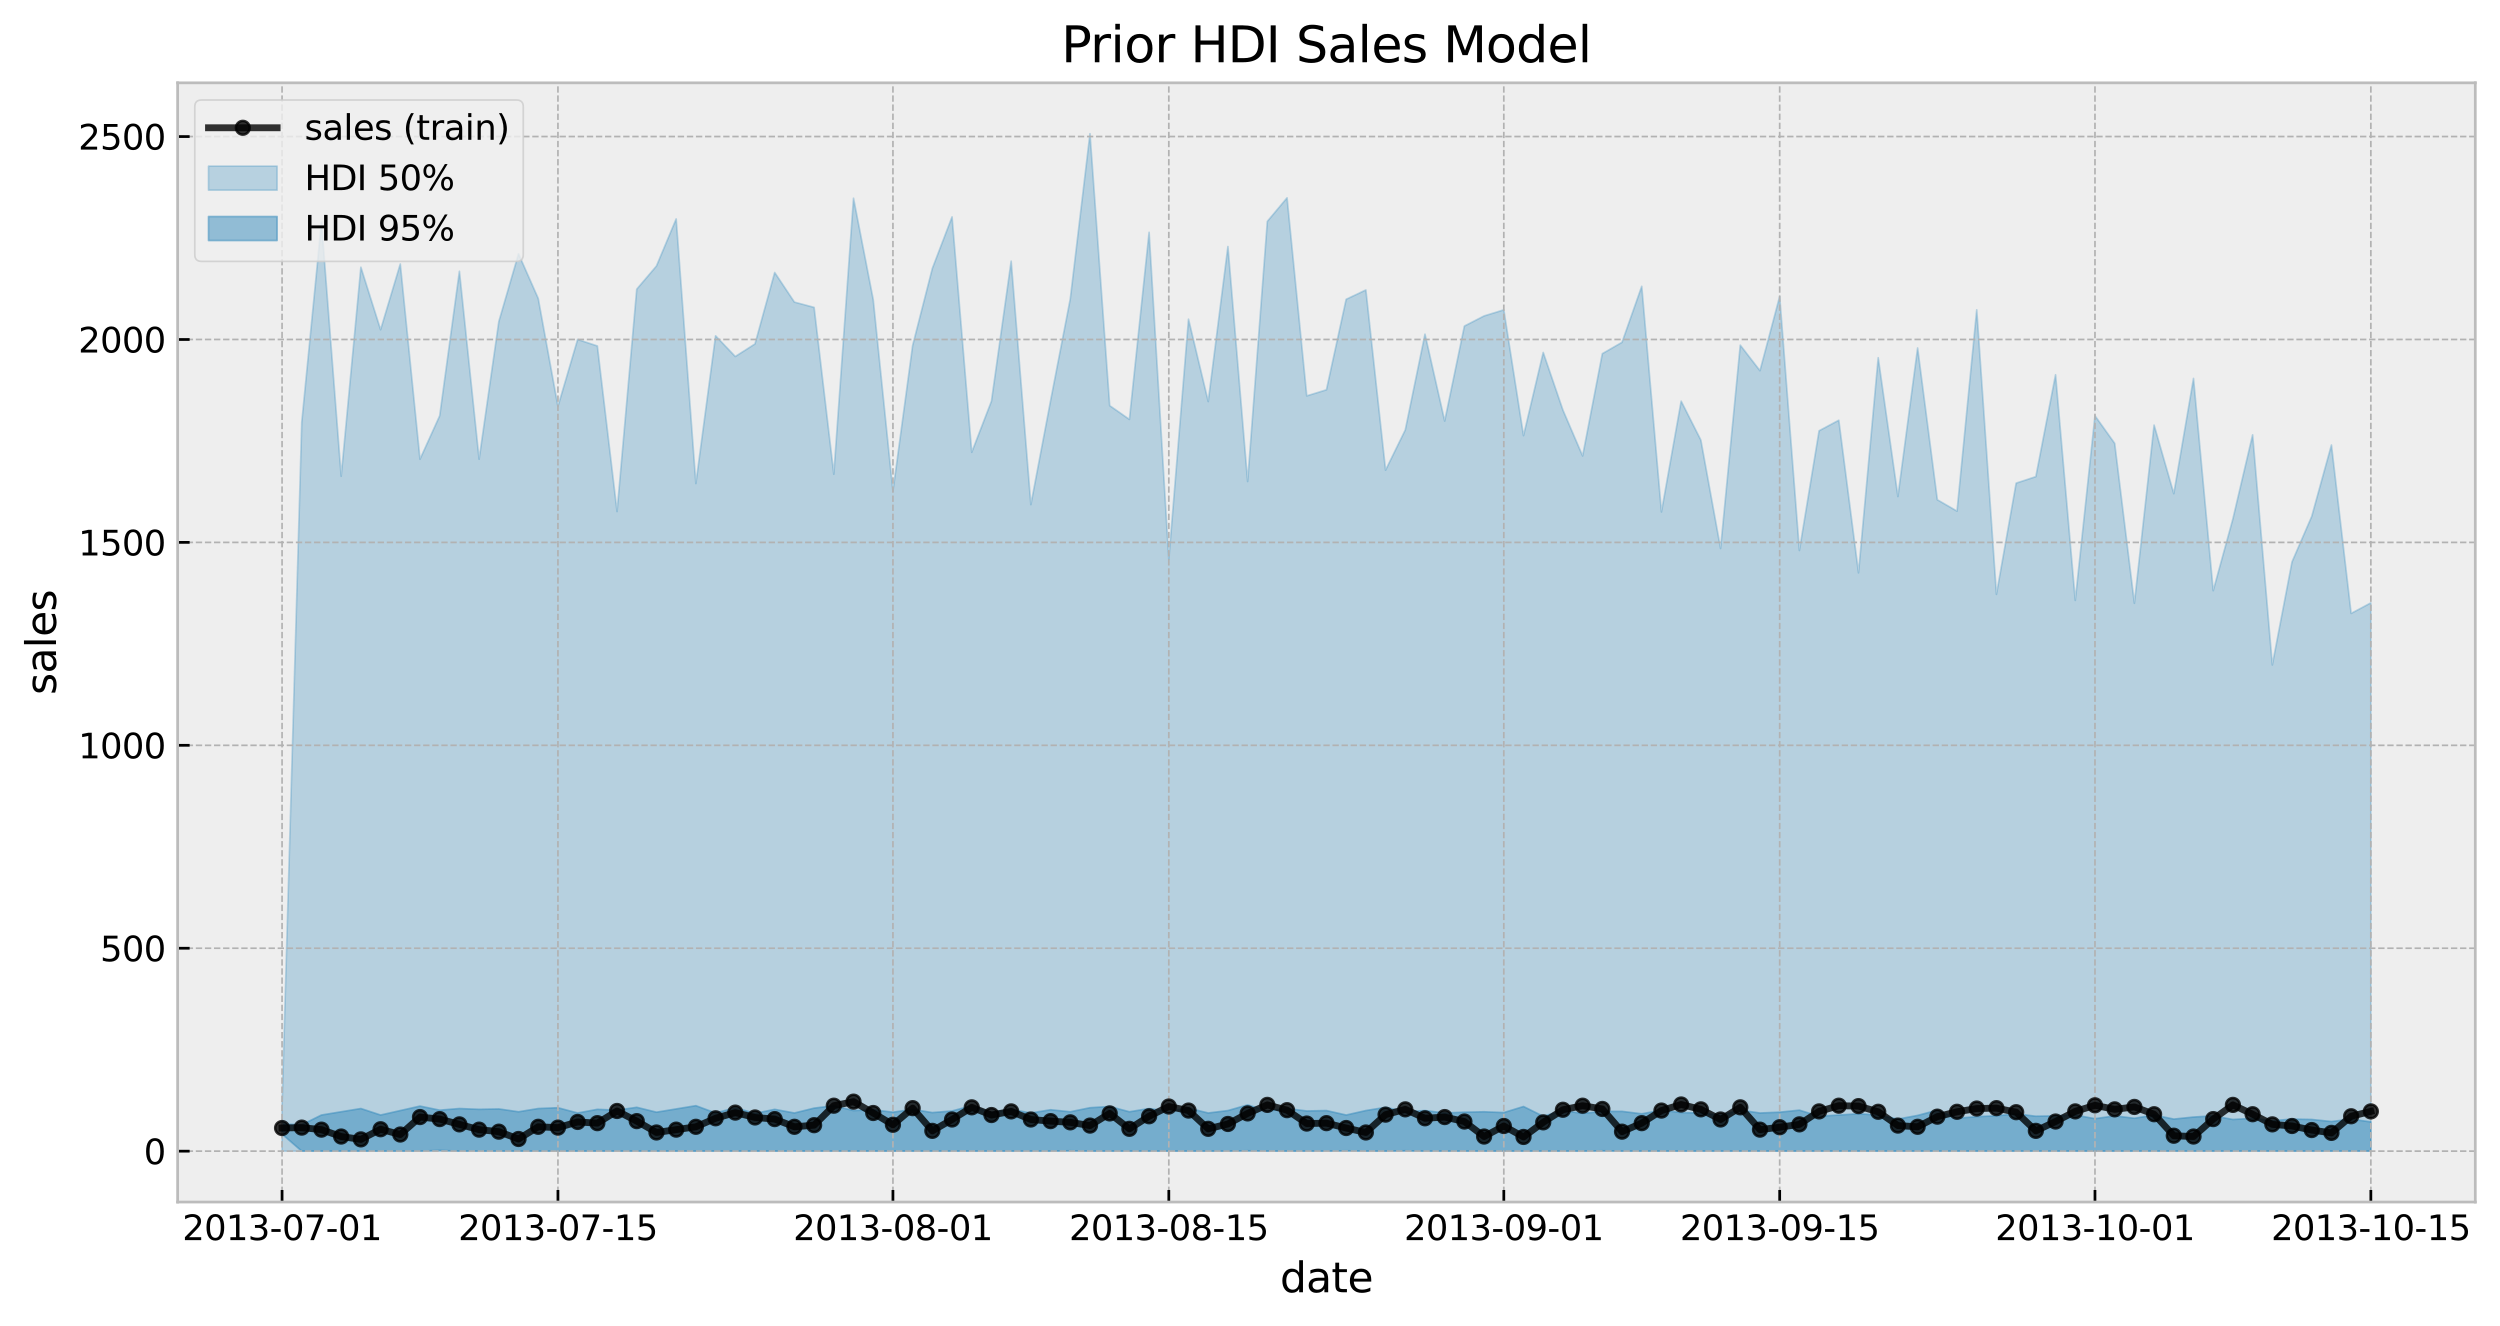 <?xml version="1.0" encoding="utf-8" standalone="no"?>
<!DOCTYPE svg PUBLIC "-//W3C//DTD SVG 1.1//EN"
  "http://www.w3.org/Graphics/SVG/1.1/DTD/svg11.dtd">
<svg xmlns:xlink="http://www.w3.org/1999/xlink" width="728.564pt" height="386.294pt" viewBox="0 0 728.564 386.294" xmlns="http://www.w3.org/2000/svg" version="1.1">
 <defs>
  <style type="text/css">*{stroke-linejoin: round; stroke-linecap: butt}</style>
 </defs>
 <g id="figure_1">
  <g id="patch_1">
   <path d="M -0 386.294 
L 728.564 386.294 
L 728.564 0 
L -0 0 
z
" style="fill: #ffffff"/>
  </g>
  <g id="axes_1">
   <g id="patch_2">
    <path d="M 51.764 350.302 
L 721.364 350.302 
L 721.364 24.142 
L 51.764 24.142 
z
" style="fill: #eeeeee"/>
   </g>
   <g id="PolyCollection_1">
    <defs>
     <path id="m6df7ed9e50" d="M 82.2 -63.827 
L 82.2 -50.817 
L 87.943 -50.817 
L 93.686 -50.817 
L 99.428 -50.817 
L 105.171 -50.817 
L 110.914 -50.817 
L 116.656 -50.817 
L 122.399 -50.817 
L 128.142 -50.817 
L 133.885 -50.817 
L 139.627 -50.817 
L 145.37 -50.817 
L 151.113 -50.817 
L 156.855 -50.817 
L 162.598 -50.817 
L 168.341 -50.817 
L 174.083 -50.817 
L 179.826 -50.817 
L 185.569 -50.817 
L 191.312 -50.817 
L 197.054 -50.817 
L 202.797 -50.817 
L 208.54 -50.817 
L 214.282 -50.817 
L 220.025 -50.817 
L 225.768 -50.817 
L 231.511 -50.817 
L 237.253 -50.817 
L 242.996 -50.817 
L 248.739 -50.817 
L 254.481 -50.817 
L 260.224 -50.817 
L 265.967 -50.817 
L 271.71 -50.817 
L 277.452 -50.817 
L 283.195 -50.817 
L 288.938 -50.817 
L 294.68 -50.817 
L 300.423 -50.817 
L 306.166 -50.817 
L 311.909 -50.817 
L 317.651 -50.817 
L 323.394 -50.817 
L 329.137 -50.817 
L 334.879 -50.817 
L 340.622 -50.817 
L 346.365 -50.817 
L 352.107 -50.817 
L 357.85 -50.817 
L 363.593 -50.817 
L 369.336 -50.817 
L 375.078 -50.817 
L 380.821 -50.817 
L 386.564 -50.817 
L 392.306 -50.817 
L 398.049 -50.817 
L 403.792 -50.817 
L 409.535 -50.817 
L 415.277 -50.817 
L 421.02 -50.817 
L 426.763 -50.817 
L 432.505 -50.817 
L 438.248 -50.817 
L 443.991 -50.817 
L 449.734 -50.817 
L 455.476 -50.817 
L 461.219 -50.817 
L 466.962 -50.817 
L 472.704 -50.817 
L 478.447 -50.817 
L 484.19 -50.817 
L 489.933 -50.817 
L 495.675 -50.817 
L 501.418 -50.817 
L 507.161 -50.817 
L 512.903 -50.817 
L 518.646 -50.817 
L 524.389 -50.817 
L 530.132 -50.817 
L 535.874 -50.817 
L 541.617 -50.817 
L 547.36 -50.817 
L 553.102 -50.817 
L 558.845 -50.817 
L 564.588 -50.817 
L 570.33 -50.817 
L 576.073 -50.817 
L 581.816 -50.817 
L 587.559 -50.817 
L 593.301 -50.817 
L 599.044 -50.817 
L 604.787 -50.817 
L 610.529 -50.817 
L 616.272 -50.817 
L 622.015 -50.817 
L 627.758 -50.817 
L 633.5 -50.817 
L 639.243 -50.817 
L 644.986 -50.817 
L 650.728 -50.817 
L 656.471 -50.817 
L 662.214 -50.817 
L 667.957 -50.817 
L 673.699 -50.817 
L 679.442 -50.817 
L 685.185 -50.817 
L 690.927 -50.817 
L 690.927 -210.603 
L 690.927 -210.603 
L 685.185 -207.528 
L 679.442 -256.611 
L 673.699 -235.795 
L 667.957 -222.549 
L 662.214 -192.508 
L 656.471 -259.568 
L 650.728 -235.086 
L 644.986 -214.152 
L 639.243 -276.008 
L 633.5 -242.419 
L 627.758 -262.407 
L 622.015 -210.485 
L 616.272 -257.085 
L 610.529 -265.127 
L 604.787 -211.313 
L 599.044 -277.073 
L 593.301 -247.386 
L 587.559 -245.494 
L 581.816 -213.087 
L 576.073 -295.996 
L 570.33 -237.333 
L 564.588 -240.645 
L 558.845 -284.879 
L 553.102 -241.591 
L 547.36 -282.04 
L 541.617 -219.356 
L 535.874 -263.826 
L 530.132 -260.751 
L 524.389 -225.861 
L 518.646 -299.899 
L 512.903 -278.255 
L 507.161 -285.706 
L 501.418 -226.452 
L 495.675 -258.031 
L 489.933 -269.385 
L 484.19 -237.096 
L 478.447 -302.856 
L 472.704 -286.534 
L 466.962 -283.223 
L 461.219 -253.418 
L 455.476 -266.783 
L 449.734 -283.578 
L 443.991 -259.332 
L 438.248 -295.996 
L 432.505 -294.222 
L 426.763 -291.265 
L 421.02 -263.59 
L 415.277 -288.9 
L 409.535 -260.988 
L 403.792 -249.279 
L 398.049 -301.792 
L 392.306 -299.071 
L 386.564 -272.696 
L 380.821 -270.922 
L 375.078 -328.639 
L 369.336 -321.78 
L 363.593 -245.967 
L 357.85 -314.447 
L 352.107 -269.267 
L 346.365 -293.276 
L 340.622 -223.259 
L 334.879 -318.586 
L 329.137 -264.063 
L 323.394 -268.084 
L 317.651 -347.326 
L 311.909 -299.19 
L 306.166 -269.503 
L 300.423 -239.225 
L 294.68 -310.189 
L 288.938 -269.385 
L 283.195 -254.483 
L 277.452 -323.081 
L 271.71 -308.06 
L 265.967 -285.588 
L 260.224 -243.128 
L 254.481 -298.953 
L 248.739 -328.521 
L 242.996 -248.096 
L 237.253 -296.706 
L 231.511 -298.243 
L 225.768 -306.877 
L 220.025 -286.061 
L 214.282 -282.395 
L 208.54 -288.427 
L 202.797 -245.376 
L 197.054 -322.489 
L 191.312 -308.77 
L 185.569 -302.028 
L 179.826 -237.215 
L 174.083 -285.47 
L 168.341 -287.362 
L 162.598 -267.847 
L 156.855 -299.308 
L 151.113 -312.318 
L 145.37 -292.566 
L 139.627 -252.472 
L 133.885 -307.232 
L 128.142 -265.127 
L 122.399 -252.472 
L 116.656 -309.361 
L 110.914 -290.201 
L 105.171 -308.415 
L 99.428 -247.504 
L 93.686 -321.543 
L 87.943 -263.235 
L 82.2 -63.827 
z
" style="stroke: #348abd; stroke-opacity: 0.3; stroke-width: 0.5"/>
    </defs>
    <g clip-path="url(#paf67cc432b)">
     <use xlink:href="#m6df7ed9e50" x="0" y="386.294" style="fill: #348abd; fill-opacity: 0.3; stroke: #348abd; stroke-opacity: 0.3; stroke-width: 0.5"/>
    </g>
   </g>
   <g id="PolyCollection_2">
    <defs>
     <path id="m2c10231497" d="M 82.2 -58.742 
L 82.2 -55.785 
L 87.943 -50.817 
L 93.686 -50.817 
L 99.428 -50.817 
L 105.171 -50.817 
L 110.914 -50.817 
L 116.656 -50.817 
L 122.399 -50.817 
L 128.142 -51.054 
L 133.885 -50.817 
L 139.627 -50.817 
L 145.37 -50.817 
L 151.113 -50.817 
L 156.855 -50.817 
L 162.598 -50.817 
L 168.341 -50.817 
L 174.083 -50.817 
L 179.826 -50.817 
L 185.569 -50.817 
L 191.312 -50.817 
L 197.054 -50.817 
L 202.797 -50.817 
L 208.54 -50.817 
L 214.282 -50.817 
L 220.025 -50.817 
L 225.768 -50.817 
L 231.511 -50.817 
L 237.253 -50.817 
L 242.996 -50.817 
L 248.739 -50.817 
L 254.481 -50.817 
L 260.224 -50.817 
L 265.967 -50.817 
L 271.71 -50.817 
L 277.452 -50.817 
L 283.195 -50.817 
L 288.938 -50.817 
L 294.68 -50.817 
L 300.423 -50.817 
L 306.166 -50.817 
L 311.909 -50.936 
L 317.651 -50.817 
L 323.394 -50.817 
L 329.137 -50.817 
L 334.879 -50.817 
L 340.622 -50.817 
L 346.365 -50.817 
L 352.107 -50.817 
L 357.85 -50.817 
L 363.593 -50.936 
L 369.336 -50.817 
L 375.078 -50.817 
L 380.821 -50.817 
L 386.564 -50.817 
L 392.306 -50.936 
L 398.049 -50.817 
L 403.792 -50.817 
L 409.535 -50.936 
L 415.277 -50.817 
L 421.02 -50.817 
L 426.763 -50.817 
L 432.505 -50.817 
L 438.248 -50.817 
L 443.991 -50.817 
L 449.734 -50.817 
L 455.476 -50.817 
L 461.219 -50.817 
L 466.962 -50.936 
L 472.704 -50.817 
L 478.447 -50.817 
L 484.19 -50.817 
L 489.933 -50.817 
L 495.675 -50.817 
L 501.418 -50.817 
L 507.161 -50.817 
L 512.903 -50.817 
L 518.646 -50.817 
L 524.389 -50.817 
L 530.132 -50.817 
L 535.874 -50.817 
L 541.617 -50.817 
L 547.36 -50.817 
L 553.102 -50.817 
L 558.845 -50.817 
L 564.588 -50.817 
L 570.33 -50.817 
L 576.073 -50.817 
L 581.816 -50.817 
L 587.559 -50.817 
L 593.301 -50.817 
L 599.044 -50.817 
L 604.787 -50.817 
L 610.529 -50.817 
L 616.272 -50.817 
L 622.015 -50.817 
L 627.758 -50.817 
L 633.5 -50.817 
L 639.243 -50.817 
L 644.986 -50.817 
L 650.728 -50.817 
L 656.471 -50.817 
L 662.214 -50.817 
L 667.957 -50.817 
L 673.699 -50.817 
L 679.442 -50.817 
L 685.185 -50.817 
L 690.927 -50.817 
L 690.927 -59.333 
L 690.927 -59.333 
L 685.185 -60.161 
L 679.442 -59.451 
L 673.699 -60.043 
L 667.957 -60.161 
L 662.214 -59.688 
L 656.471 -60.397 
L 650.728 -60.043 
L 644.986 -61.107 
L 639.243 -60.752 
L 633.5 -60.161 
L 627.758 -61.344 
L 622.015 -60.397 
L 616.272 -61.107 
L 610.529 -60.279 
L 604.787 -61.344 
L 599.044 -61.107 
L 593.301 -60.989 
L 587.559 -61.698 
L 581.816 -61.107 
L 576.073 -60.87 
L 570.33 -60.397 
L 564.588 -62.763 
L 558.845 -61.225 
L 553.102 -60.161 
L 547.36 -61.344 
L 541.617 -61.698 
L 535.874 -61.344 
L 530.132 -60.989 
L 524.389 -62.763 
L 518.646 -62.171 
L 512.903 -61.935 
L 507.161 -62.763 
L 501.418 -61.344 
L 495.675 -61.935 
L 489.933 -62.053 
L 484.19 -62.763 
L 478.447 -61.698 
L 472.704 -62.408 
L 466.962 -62.408 
L 461.219 -61.817 
L 455.476 -62.645 
L 449.734 -60.989 
L 443.991 -63.827 
L 438.248 -62.053 
L 432.505 -62.29 
L 426.763 -62.171 
L 421.02 -61.935 
L 415.277 -62.645 
L 409.535 -62.29 
L 403.792 -63.591 
L 398.049 -62.645 
L 392.306 -61.344 
L 386.564 -62.645 
L 380.821 -62.526 
L 375.078 -63.236 
L 369.336 -62.526 
L 363.593 -64.3 
L 357.85 -62.645 
L 352.107 -61.935 
L 346.365 -63.354 
L 340.622 -62.408 
L 334.879 -63.236 
L 329.137 -62.29 
L 323.394 -63.827 
L 317.651 -63.472 
L 311.909 -62.29 
L 306.166 -62.881 
L 300.423 -61.935 
L 294.68 -62.999 
L 288.938 -62.053 
L 283.195 -64.064 
L 277.452 -62.526 
L 271.71 -62.053 
L 265.967 -62.999 
L 260.224 -62.171 
L 254.481 -62.881 
L 248.739 -62.645 
L 242.996 -64.064 
L 237.253 -63.354 
L 231.511 -61.935 
L 225.768 -62.999 
L 220.025 -61.817 
L 214.282 -63.472 
L 208.54 -61.935 
L 202.797 -64.064 
L 197.054 -63.118 
L 191.312 -62.171 
L 185.569 -63.591 
L 179.826 -62.763 
L 174.083 -62.999 
L 168.341 -61.935 
L 162.598 -63.472 
L 156.855 -63.236 
L 151.113 -62.29 
L 145.37 -63.118 
L 139.627 -62.999 
L 133.885 -63.236 
L 128.142 -62.763 
L 122.399 -63.946 
L 116.656 -62.645 
L 110.914 -61.344 
L 105.171 -63.236 
L 99.428 -62.29 
L 93.686 -61.344 
L 87.943 -58.505 
L 82.2 -58.742 
z
" style="stroke: #348abd; stroke-opacity: 0.5; stroke-width: 0.5"/>
    </defs>
    <g clip-path="url(#paf67cc432b)">
     <use xlink:href="#m2c10231497" x="0" y="386.294" style="fill: #348abd; fill-opacity: 0.5; stroke: #348abd; stroke-opacity: 0.5; stroke-width: 0.5"/>
    </g>
   </g>
   <g id="matplotlib.axis_1">
    <g id="xtick_1">
     <g id="line2d_1">
      <path d="M 82.2 350.302 
L 82.2 24.142 
" clip-path="url(#paf67cc432b)" style="fill: none; stroke-dasharray: 1.85,0.8; stroke-dashoffset: 0; stroke: #b2b2b2; stroke-width: 0.5"/>
     </g>
     <g id="line2d_2">
      <defs>
       <path id="ma5b04cb325" d="M 0 0 
L 0 -3.5 
" style="stroke: #000000; stroke-width: 0.8"/>
      </defs>
      <g>
       <use xlink:href="#ma5b04cb325" x="82.2" y="350.302" style="stroke: #000000; stroke-width: 0.8"/>
      </g>
     </g>
     <g id="text_1">
      <!-- 2013-07-01 -->
      <g transform="translate(53.142 361.4)scale(0.1 -0.1)">
       <defs>
        <path id="DejaVuSans-32" d="M 1228 531 
L 3431 531 
L 3431 0 
L 469 0 
L 469 531 
Q 828 903 1448 1529 
Q 2069 2156 2228 2338 
Q 2531 2678 2651 2914 
Q 2772 3150 2772 3378 
Q 2772 3750 2511 3984 
Q 2250 4219 1831 4219 
Q 1534 4219 1204 4116 
Q 875 4013 500 3803 
L 500 4441 
Q 881 4594 1212 4672 
Q 1544 4750 1819 4750 
Q 2544 4750 2975 4387 
Q 3406 4025 3406 3419 
Q 3406 3131 3298 2873 
Q 3191 2616 2906 2266 
Q 2828 2175 2409 1742 
Q 1991 1309 1228 531 
z
" transform="scale(0.016)"/>
        <path id="DejaVuSans-30" d="M 2034 4250 
Q 1547 4250 1301 3770 
Q 1056 3291 1056 2328 
Q 1056 1369 1301 889 
Q 1547 409 2034 409 
Q 2525 409 2770 889 
Q 3016 1369 3016 2328 
Q 3016 3291 2770 3770 
Q 2525 4250 2034 4250 
z
M 2034 4750 
Q 2819 4750 3233 4129 
Q 3647 3509 3647 2328 
Q 3647 1150 3233 529 
Q 2819 -91 2034 -91 
Q 1250 -91 836 529 
Q 422 1150 422 2328 
Q 422 3509 836 4129 
Q 1250 4750 2034 4750 
z
" transform="scale(0.016)"/>
        <path id="DejaVuSans-31" d="M 794 531 
L 1825 531 
L 1825 4091 
L 703 3866 
L 703 4441 
L 1819 4666 
L 2450 4666 
L 2450 531 
L 3481 531 
L 3481 0 
L 794 0 
L 794 531 
z
" transform="scale(0.016)"/>
        <path id="DejaVuSans-33" d="M 2597 2516 
Q 3050 2419 3304 2112 
Q 3559 1806 3559 1356 
Q 3559 666 3084 287 
Q 2609 -91 1734 -91 
Q 1441 -91 1130 -33 
Q 819 25 488 141 
L 488 750 
Q 750 597 1062 519 
Q 1375 441 1716 441 
Q 2309 441 2620 675 
Q 2931 909 2931 1356 
Q 2931 1769 2642 2001 
Q 2353 2234 1838 2234 
L 1294 2234 
L 1294 2753 
L 1863 2753 
Q 2328 2753 2575 2939 
Q 2822 3125 2822 3475 
Q 2822 3834 2567 4026 
Q 2313 4219 1838 4219 
Q 1578 4219 1281 4162 
Q 984 4106 628 3988 
L 628 4550 
Q 988 4650 1302 4700 
Q 1616 4750 1894 4750 
Q 2613 4750 3031 4423 
Q 3450 4097 3450 3541 
Q 3450 3153 3228 2886 
Q 3006 2619 2597 2516 
z
" transform="scale(0.016)"/>
        <path id="DejaVuSans-2d" d="M 313 2009 
L 1997 2009 
L 1997 1497 
L 313 1497 
L 313 2009 
z
" transform="scale(0.016)"/>
        <path id="DejaVuSans-37" d="M 525 4666 
L 3525 4666 
L 3525 4397 
L 1831 0 
L 1172 0 
L 2766 4134 
L 525 4134 
L 525 4666 
z
" transform="scale(0.016)"/>
       </defs>
       <use xlink:href="#DejaVuSans-32"/>
       <use xlink:href="#DejaVuSans-30" x="63.623"/>
       <use xlink:href="#DejaVuSans-31" x="127.246"/>
       <use xlink:href="#DejaVuSans-33" x="190.869"/>
       <use xlink:href="#DejaVuSans-2d" x="254.492"/>
       <use xlink:href="#DejaVuSans-30" x="290.576"/>
       <use xlink:href="#DejaVuSans-37" x="354.199"/>
       <use xlink:href="#DejaVuSans-2d" x="417.822"/>
       <use xlink:href="#DejaVuSans-30" x="453.906"/>
       <use xlink:href="#DejaVuSans-31" x="517.529"/>
      </g>
     </g>
    </g>
    <g id="xtick_2">
     <g id="line2d_3">
      <path d="M 162.598 350.302 
L 162.598 24.142 
" clip-path="url(#paf67cc432b)" style="fill: none; stroke-dasharray: 1.85,0.8; stroke-dashoffset: 0; stroke: #b2b2b2; stroke-width: 0.5"/>
     </g>
     <g id="line2d_4">
      <g>
       <use xlink:href="#ma5b04cb325" x="162.598" y="350.302" style="stroke: #000000; stroke-width: 0.8"/>
      </g>
     </g>
     <g id="text_2">
      <!-- 2013-07-15 -->
      <g transform="translate(133.54 361.4)scale(0.1 -0.1)">
       <defs>
        <path id="DejaVuSans-35" d="M 691 4666 
L 3169 4666 
L 3169 4134 
L 1269 4134 
L 1269 2991 
Q 1406 3038 1543 3061 
Q 1681 3084 1819 3084 
Q 2600 3084 3056 2656 
Q 3513 2228 3513 1497 
Q 3513 744 3044 326 
Q 2575 -91 1722 -91 
Q 1428 -91 1123 -41 
Q 819 9 494 109 
L 494 744 
Q 775 591 1075 516 
Q 1375 441 1709 441 
Q 2250 441 2565 725 
Q 2881 1009 2881 1497 
Q 2881 1984 2565 2268 
Q 2250 2553 1709 2553 
Q 1456 2553 1204 2497 
Q 953 2441 691 2322 
L 691 4666 
z
" transform="scale(0.016)"/>
       </defs>
       <use xlink:href="#DejaVuSans-32"/>
       <use xlink:href="#DejaVuSans-30" x="63.623"/>
       <use xlink:href="#DejaVuSans-31" x="127.246"/>
       <use xlink:href="#DejaVuSans-33" x="190.869"/>
       <use xlink:href="#DejaVuSans-2d" x="254.492"/>
       <use xlink:href="#DejaVuSans-30" x="290.576"/>
       <use xlink:href="#DejaVuSans-37" x="354.199"/>
       <use xlink:href="#DejaVuSans-2d" x="417.822"/>
       <use xlink:href="#DejaVuSans-31" x="453.906"/>
       <use xlink:href="#DejaVuSans-35" x="517.529"/>
      </g>
     </g>
    </g>
    <g id="xtick_3">
     <g id="line2d_5">
      <path d="M 260.224 350.302 
L 260.224 24.142 
" clip-path="url(#paf67cc432b)" style="fill: none; stroke-dasharray: 1.85,0.8; stroke-dashoffset: 0; stroke: #b2b2b2; stroke-width: 0.5"/>
     </g>
     <g id="line2d_6">
      <g>
       <use xlink:href="#ma5b04cb325" x="260.224" y="350.302" style="stroke: #000000; stroke-width: 0.8"/>
      </g>
     </g>
     <g id="text_3">
      <!-- 2013-08-01 -->
      <g transform="translate(231.166 361.4)scale(0.1 -0.1)">
       <defs>
        <path id="DejaVuSans-38" d="M 2034 2216 
Q 1584 2216 1326 1975 
Q 1069 1734 1069 1313 
Q 1069 891 1326 650 
Q 1584 409 2034 409 
Q 2484 409 2743 651 
Q 3003 894 3003 1313 
Q 3003 1734 2745 1975 
Q 2488 2216 2034 2216 
z
M 1403 2484 
Q 997 2584 770 2862 
Q 544 3141 544 3541 
Q 544 4100 942 4425 
Q 1341 4750 2034 4750 
Q 2731 4750 3128 4425 
Q 3525 4100 3525 3541 
Q 3525 3141 3298 2862 
Q 3072 2584 2669 2484 
Q 3125 2378 3379 2068 
Q 3634 1759 3634 1313 
Q 3634 634 3220 271 
Q 2806 -91 2034 -91 
Q 1263 -91 848 271 
Q 434 634 434 1313 
Q 434 1759 690 2068 
Q 947 2378 1403 2484 
z
M 1172 3481 
Q 1172 3119 1398 2916 
Q 1625 2713 2034 2713 
Q 2441 2713 2670 2916 
Q 2900 3119 2900 3481 
Q 2900 3844 2670 4047 
Q 2441 4250 2034 4250 
Q 1625 4250 1398 4047 
Q 1172 3844 1172 3481 
z
" transform="scale(0.016)"/>
       </defs>
       <use xlink:href="#DejaVuSans-32"/>
       <use xlink:href="#DejaVuSans-30" x="63.623"/>
       <use xlink:href="#DejaVuSans-31" x="127.246"/>
       <use xlink:href="#DejaVuSans-33" x="190.869"/>
       <use xlink:href="#DejaVuSans-2d" x="254.492"/>
       <use xlink:href="#DejaVuSans-30" x="290.576"/>
       <use xlink:href="#DejaVuSans-38" x="354.199"/>
       <use xlink:href="#DejaVuSans-2d" x="417.822"/>
       <use xlink:href="#DejaVuSans-30" x="453.906"/>
       <use xlink:href="#DejaVuSans-31" x="517.529"/>
      </g>
     </g>
    </g>
    <g id="xtick_4">
     <g id="line2d_7">
      <path d="M 340.622 350.302 
L 340.622 24.142 
" clip-path="url(#paf67cc432b)" style="fill: none; stroke-dasharray: 1.85,0.8; stroke-dashoffset: 0; stroke: #b2b2b2; stroke-width: 0.5"/>
     </g>
     <g id="line2d_8">
      <g>
       <use xlink:href="#ma5b04cb325" x="340.622" y="350.302" style="stroke: #000000; stroke-width: 0.8"/>
      </g>
     </g>
     <g id="text_4">
      <!-- 2013-08-15 -->
      <g transform="translate(311.564 361.4)scale(0.1 -0.1)">
       <use xlink:href="#DejaVuSans-32"/>
       <use xlink:href="#DejaVuSans-30" x="63.623"/>
       <use xlink:href="#DejaVuSans-31" x="127.246"/>
       <use xlink:href="#DejaVuSans-33" x="190.869"/>
       <use xlink:href="#DejaVuSans-2d" x="254.492"/>
       <use xlink:href="#DejaVuSans-30" x="290.576"/>
       <use xlink:href="#DejaVuSans-38" x="354.199"/>
       <use xlink:href="#DejaVuSans-2d" x="417.822"/>
       <use xlink:href="#DejaVuSans-31" x="453.906"/>
       <use xlink:href="#DejaVuSans-35" x="517.529"/>
      </g>
     </g>
    </g>
    <g id="xtick_5">
     <g id="line2d_9">
      <path d="M 438.248 350.302 
L 438.248 24.142 
" clip-path="url(#paf67cc432b)" style="fill: none; stroke-dasharray: 1.85,0.8; stroke-dashoffset: 0; stroke: #b2b2b2; stroke-width: 0.5"/>
     </g>
     <g id="line2d_10">
      <g>
       <use xlink:href="#ma5b04cb325" x="438.248" y="350.302" style="stroke: #000000; stroke-width: 0.8"/>
      </g>
     </g>
     <g id="text_5">
      <!-- 2013-09-01 -->
      <g transform="translate(409.19 361.4)scale(0.1 -0.1)">
       <defs>
        <path id="DejaVuSans-39" d="M 703 97 
L 703 672 
Q 941 559 1184 500 
Q 1428 441 1663 441 
Q 2288 441 2617 861 
Q 2947 1281 2994 2138 
Q 2813 1869 2534 1725 
Q 2256 1581 1919 1581 
Q 1219 1581 811 2004 
Q 403 2428 403 3163 
Q 403 3881 828 4315 
Q 1253 4750 1959 4750 
Q 2769 4750 3195 4129 
Q 3622 3509 3622 2328 
Q 3622 1225 3098 567 
Q 2575 -91 1691 -91 
Q 1453 -91 1209 -44 
Q 966 3 703 97 
z
M 1959 2075 
Q 2384 2075 2632 2365 
Q 2881 2656 2881 3163 
Q 2881 3666 2632 3958 
Q 2384 4250 1959 4250 
Q 1534 4250 1286 3958 
Q 1038 3666 1038 3163 
Q 1038 2656 1286 2365 
Q 1534 2075 1959 2075 
z
" transform="scale(0.016)"/>
       </defs>
       <use xlink:href="#DejaVuSans-32"/>
       <use xlink:href="#DejaVuSans-30" x="63.623"/>
       <use xlink:href="#DejaVuSans-31" x="127.246"/>
       <use xlink:href="#DejaVuSans-33" x="190.869"/>
       <use xlink:href="#DejaVuSans-2d" x="254.492"/>
       <use xlink:href="#DejaVuSans-30" x="290.576"/>
       <use xlink:href="#DejaVuSans-39" x="354.199"/>
       <use xlink:href="#DejaVuSans-2d" x="417.822"/>
       <use xlink:href="#DejaVuSans-30" x="453.906"/>
       <use xlink:href="#DejaVuSans-31" x="517.529"/>
      </g>
     </g>
    </g>
    <g id="xtick_6">
     <g id="line2d_11">
      <path d="M 518.646 350.302 
L 518.646 24.142 
" clip-path="url(#paf67cc432b)" style="fill: none; stroke-dasharray: 1.85,0.8; stroke-dashoffset: 0; stroke: #b2b2b2; stroke-width: 0.5"/>
     </g>
     <g id="line2d_12">
      <g>
       <use xlink:href="#ma5b04cb325" x="518.646" y="350.302" style="stroke: #000000; stroke-width: 0.8"/>
      </g>
     </g>
     <g id="text_6">
      <!-- 2013-09-15 -->
      <g transform="translate(489.588 361.4)scale(0.1 -0.1)">
       <use xlink:href="#DejaVuSans-32"/>
       <use xlink:href="#DejaVuSans-30" x="63.623"/>
       <use xlink:href="#DejaVuSans-31" x="127.246"/>
       <use xlink:href="#DejaVuSans-33" x="190.869"/>
       <use xlink:href="#DejaVuSans-2d" x="254.492"/>
       <use xlink:href="#DejaVuSans-30" x="290.576"/>
       <use xlink:href="#DejaVuSans-39" x="354.199"/>
       <use xlink:href="#DejaVuSans-2d" x="417.822"/>
       <use xlink:href="#DejaVuSans-31" x="453.906"/>
       <use xlink:href="#DejaVuSans-35" x="517.529"/>
      </g>
     </g>
    </g>
    <g id="xtick_7">
     <g id="line2d_13">
      <path d="M 610.529 350.302 
L 610.529 24.142 
" clip-path="url(#paf67cc432b)" style="fill: none; stroke-dasharray: 1.85,0.8; stroke-dashoffset: 0; stroke: #b2b2b2; stroke-width: 0.5"/>
     </g>
     <g id="line2d_14">
      <g>
       <use xlink:href="#ma5b04cb325" x="610.529" y="350.302" style="stroke: #000000; stroke-width: 0.8"/>
      </g>
     </g>
     <g id="text_7">
      <!-- 2013-10-01 -->
      <g transform="translate(581.472 361.4)scale(0.1 -0.1)">
       <use xlink:href="#DejaVuSans-32"/>
       <use xlink:href="#DejaVuSans-30" x="63.623"/>
       <use xlink:href="#DejaVuSans-31" x="127.246"/>
       <use xlink:href="#DejaVuSans-33" x="190.869"/>
       <use xlink:href="#DejaVuSans-2d" x="254.492"/>
       <use xlink:href="#DejaVuSans-31" x="290.576"/>
       <use xlink:href="#DejaVuSans-30" x="354.199"/>
       <use xlink:href="#DejaVuSans-2d" x="417.822"/>
       <use xlink:href="#DejaVuSans-30" x="453.906"/>
       <use xlink:href="#DejaVuSans-31" x="517.529"/>
      </g>
     </g>
    </g>
    <g id="xtick_8">
     <g id="line2d_15">
      <path d="M 690.927 350.302 
L 690.927 24.142 
" clip-path="url(#paf67cc432b)" style="fill: none; stroke-dasharray: 1.85,0.8; stroke-dashoffset: 0; stroke: #b2b2b2; stroke-width: 0.5"/>
     </g>
     <g id="line2d_16">
      <g>
       <use xlink:href="#ma5b04cb325" x="690.927" y="350.302" style="stroke: #000000; stroke-width: 0.8"/>
      </g>
     </g>
     <g id="text_8">
      <!-- 2013-10-15 -->
      <g transform="translate(661.87 361.4)scale(0.1 -0.1)">
       <use xlink:href="#DejaVuSans-32"/>
       <use xlink:href="#DejaVuSans-30" x="63.623"/>
       <use xlink:href="#DejaVuSans-31" x="127.246"/>
       <use xlink:href="#DejaVuSans-33" x="190.869"/>
       <use xlink:href="#DejaVuSans-2d" x="254.492"/>
       <use xlink:href="#DejaVuSans-31" x="290.576"/>
       <use xlink:href="#DejaVuSans-30" x="354.199"/>
       <use xlink:href="#DejaVuSans-2d" x="417.822"/>
       <use xlink:href="#DejaVuSans-31" x="453.906"/>
       <use xlink:href="#DejaVuSans-35" x="517.529"/>
      </g>
     </g>
    </g>
    <g id="text_9">
     <!-- date -->
     <g transform="translate(373.034 376.598)scale(0.12 -0.12)">
      <defs>
       <path id="DejaVuSans-64" d="M 2906 2969 
L 2906 4863 
L 3481 4863 
L 3481 0 
L 2906 0 
L 2906 525 
Q 2725 213 2448 61 
Q 2172 -91 1784 -91 
Q 1150 -91 751 415 
Q 353 922 353 1747 
Q 353 2572 751 3078 
Q 1150 3584 1784 3584 
Q 2172 3584 2448 3432 
Q 2725 3281 2906 2969 
z
M 947 1747 
Q 947 1113 1208 752 
Q 1469 391 1925 391 
Q 2381 391 2643 752 
Q 2906 1113 2906 1747 
Q 2906 2381 2643 2742 
Q 2381 3103 1925 3103 
Q 1469 3103 1208 2742 
Q 947 2381 947 1747 
z
" transform="scale(0.016)"/>
       <path id="DejaVuSans-61" d="M 2194 1759 
Q 1497 1759 1228 1600 
Q 959 1441 959 1056 
Q 959 750 1161 570 
Q 1363 391 1709 391 
Q 2188 391 2477 730 
Q 2766 1069 2766 1631 
L 2766 1759 
L 2194 1759 
z
M 3341 1997 
L 3341 0 
L 2766 0 
L 2766 531 
Q 2569 213 2275 61 
Q 1981 -91 1556 -91 
Q 1019 -91 701 211 
Q 384 513 384 1019 
Q 384 1609 779 1909 
Q 1175 2209 1959 2209 
L 2766 2209 
L 2766 2266 
Q 2766 2663 2505 2880 
Q 2244 3097 1772 3097 
Q 1472 3097 1187 3025 
Q 903 2953 641 2809 
L 641 3341 
Q 956 3463 1253 3523 
Q 1550 3584 1831 3584 
Q 2591 3584 2966 3190 
Q 3341 2797 3341 1997 
z
" transform="scale(0.016)"/>
       <path id="DejaVuSans-74" d="M 1172 4494 
L 1172 3500 
L 2356 3500 
L 2356 3053 
L 1172 3053 
L 1172 1153 
Q 1172 725 1289 603 
Q 1406 481 1766 481 
L 2356 481 
L 2356 0 
L 1766 0 
Q 1100 0 847 248 
Q 594 497 594 1153 
L 594 3053 
L 172 3053 
L 172 3500 
L 594 3500 
L 594 4494 
L 1172 4494 
z
" transform="scale(0.016)"/>
       <path id="DejaVuSans-65" d="M 3597 1894 
L 3597 1613 
L 953 1613 
Q 991 1019 1311 708 
Q 1631 397 2203 397 
Q 2534 397 2845 478 
Q 3156 559 3463 722 
L 3463 178 
Q 3153 47 2828 -22 
Q 2503 -91 2169 -91 
Q 1331 -91 842 396 
Q 353 884 353 1716 
Q 353 2575 817 3079 
Q 1281 3584 2069 3584 
Q 2775 3584 3186 3129 
Q 3597 2675 3597 1894 
z
M 3022 2063 
Q 3016 2534 2758 2815 
Q 2500 3097 2075 3097 
Q 1594 3097 1305 2825 
Q 1016 2553 972 2059 
L 3022 2063 
z
" transform="scale(0.016)"/>
      </defs>
      <use xlink:href="#DejaVuSans-64"/>
      <use xlink:href="#DejaVuSans-61" x="63.477"/>
      <use xlink:href="#DejaVuSans-74" x="124.756"/>
      <use xlink:href="#DejaVuSans-65" x="163.965"/>
     </g>
    </g>
   </g>
   <g id="matplotlib.axis_2">
    <g id="ytick_1">
     <g id="line2d_17">
      <path d="M 51.764 335.476 
L 721.364 335.476 
" clip-path="url(#paf67cc432b)" style="fill: none; stroke-dasharray: 1.85,0.8; stroke-dashoffset: 0; stroke: #b2b2b2; stroke-width: 0.5"/>
     </g>
     <g id="line2d_18">
      <defs>
       <path id="m486eead45f" d="M 0 0 
L 3.5 0 
" style="stroke: #000000; stroke-width: 0.8"/>
      </defs>
      <g>
       <use xlink:href="#m486eead45f" x="51.764" y="335.476" style="stroke: #000000; stroke-width: 0.8"/>
      </g>
     </g>
     <g id="text_10">
      <!-- 0 -->
      <g transform="translate(41.901 339.276)scale(0.1 -0.1)">
       <use xlink:href="#DejaVuSans-30"/>
      </g>
     </g>
    </g>
    <g id="ytick_2">
     <g id="line2d_19">
      <path d="M 51.764 276.34 
L 721.364 276.34 
" clip-path="url(#paf67cc432b)" style="fill: none; stroke-dasharray: 1.85,0.8; stroke-dashoffset: 0; stroke: #b2b2b2; stroke-width: 0.5"/>
     </g>
     <g id="line2d_20">
      <g>
       <use xlink:href="#m486eead45f" x="51.764" y="276.34" style="stroke: #000000; stroke-width: 0.8"/>
      </g>
     </g>
     <g id="text_11">
      <!-- 500 -->
      <g transform="translate(29.176 280.139)scale(0.1 -0.1)">
       <use xlink:href="#DejaVuSans-35"/>
       <use xlink:href="#DejaVuSans-30" x="63.623"/>
       <use xlink:href="#DejaVuSans-30" x="127.246"/>
      </g>
     </g>
    </g>
    <g id="ytick_3">
     <g id="line2d_21">
      <path d="M 51.764 217.204 
L 721.364 217.204 
" clip-path="url(#paf67cc432b)" style="fill: none; stroke-dasharray: 1.85,0.8; stroke-dashoffset: 0; stroke: #b2b2b2; stroke-width: 0.5"/>
     </g>
     <g id="line2d_22">
      <g>
       <use xlink:href="#m486eead45f" x="51.764" y="217.204" style="stroke: #000000; stroke-width: 0.8"/>
      </g>
     </g>
     <g id="text_12">
      <!-- 1000 -->
      <g transform="translate(22.814 221.003)scale(0.1 -0.1)">
       <use xlink:href="#DejaVuSans-31"/>
       <use xlink:href="#DejaVuSans-30" x="63.623"/>
       <use xlink:href="#DejaVuSans-30" x="127.246"/>
       <use xlink:href="#DejaVuSans-30" x="190.869"/>
      </g>
     </g>
    </g>
    <g id="ytick_4">
     <g id="line2d_23">
      <path d="M 51.764 158.068 
L 721.364 158.068 
" clip-path="url(#paf67cc432b)" style="fill: none; stroke-dasharray: 1.85,0.8; stroke-dashoffset: 0; stroke: #b2b2b2; stroke-width: 0.5"/>
     </g>
     <g id="line2d_24">
      <g>
       <use xlink:href="#m486eead45f" x="51.764" y="158.068" style="stroke: #000000; stroke-width: 0.8"/>
      </g>
     </g>
     <g id="text_13">
      <!-- 1500 -->
      <g transform="translate(22.814 161.867)scale(0.1 -0.1)">
       <use xlink:href="#DejaVuSans-31"/>
       <use xlink:href="#DejaVuSans-35" x="63.623"/>
       <use xlink:href="#DejaVuSans-30" x="127.246"/>
       <use xlink:href="#DejaVuSans-30" x="190.869"/>
      </g>
     </g>
    </g>
    <g id="ytick_5">
     <g id="line2d_25">
      <path d="M 51.764 98.931 
L 721.364 98.931 
" clip-path="url(#paf67cc432b)" style="fill: none; stroke-dasharray: 1.85,0.8; stroke-dashoffset: 0; stroke: #b2b2b2; stroke-width: 0.5"/>
     </g>
     <g id="line2d_26">
      <g>
       <use xlink:href="#m486eead45f" x="51.764" y="98.931" style="stroke: #000000; stroke-width: 0.8"/>
      </g>
     </g>
     <g id="text_14">
      <!-- 2000 -->
      <g transform="translate(22.814 102.731)scale(0.1 -0.1)">
       <use xlink:href="#DejaVuSans-32"/>
       <use xlink:href="#DejaVuSans-30" x="63.623"/>
       <use xlink:href="#DejaVuSans-30" x="127.246"/>
       <use xlink:href="#DejaVuSans-30" x="190.869"/>
      </g>
     </g>
    </g>
    <g id="ytick_6">
     <g id="line2d_27">
      <path d="M 51.764 39.795 
L 721.364 39.795 
" clip-path="url(#paf67cc432b)" style="fill: none; stroke-dasharray: 1.85,0.8; stroke-dashoffset: 0; stroke: #b2b2b2; stroke-width: 0.5"/>
     </g>
     <g id="line2d_28">
      <g>
       <use xlink:href="#m486eead45f" x="51.764" y="39.795" style="stroke: #000000; stroke-width: 0.8"/>
      </g>
     </g>
     <g id="text_15">
      <!-- 2500 -->
      <g transform="translate(22.814 43.594)scale(0.1 -0.1)">
       <use xlink:href="#DejaVuSans-32"/>
       <use xlink:href="#DejaVuSans-35" x="63.623"/>
       <use xlink:href="#DejaVuSans-30" x="127.246"/>
       <use xlink:href="#DejaVuSans-30" x="190.869"/>
      </g>
     </g>
    </g>
    <g id="text_16">
     <!-- sales -->
     <g transform="translate(16.318 202.509)rotate(-90)scale(0.12 -0.12)">
      <defs>
       <path id="DejaVuSans-73" d="M 2834 3397 
L 2834 2853 
Q 2591 2978 2328 3040 
Q 2066 3103 1784 3103 
Q 1356 3103 1142 2972 
Q 928 2841 928 2578 
Q 928 2378 1081 2264 
Q 1234 2150 1697 2047 
L 1894 2003 
Q 2506 1872 2764 1633 
Q 3022 1394 3022 966 
Q 3022 478 2636 193 
Q 2250 -91 1575 -91 
Q 1294 -91 989 -36 
Q 684 19 347 128 
L 347 722 
Q 666 556 975 473 
Q 1284 391 1588 391 
Q 1994 391 2212 530 
Q 2431 669 2431 922 
Q 2431 1156 2273 1281 
Q 2116 1406 1581 1522 
L 1381 1569 
Q 847 1681 609 1914 
Q 372 2147 372 2553 
Q 372 3047 722 3315 
Q 1072 3584 1716 3584 
Q 2034 3584 2315 3537 
Q 2597 3491 2834 3397 
z
" transform="scale(0.016)"/>
       <path id="DejaVuSans-6c" d="M 603 4863 
L 1178 4863 
L 1178 0 
L 603 0 
L 603 4863 
z
" transform="scale(0.016)"/>
      </defs>
      <use xlink:href="#DejaVuSans-73"/>
      <use xlink:href="#DejaVuSans-61" x="52.1"/>
      <use xlink:href="#DejaVuSans-6c" x="113.379"/>
      <use xlink:href="#DejaVuSans-65" x="141.162"/>
      <use xlink:href="#DejaVuSans-73" x="202.686"/>
     </g>
    </g>
   </g>
   <g id="line2d_29">
    <path d="M 82.2 328.735 
L 87.943 328.616 
L 93.686 329.208 
L 99.428 331.218 
L 105.171 332.046 
L 110.914 329.09 
L 116.656 330.627 
L 122.399 325.541 
L 128.142 326.133 
L 133.885 327.67 
L 139.627 329.208 
L 145.37 329.799 
L 151.113 331.928 
L 156.855 328.38 
L 162.598 328.616 
L 168.341 326.961 
L 174.083 327.315 
L 179.826 323.767 
L 185.569 326.724 
L 191.312 330.036 
L 197.054 329.208 
L 202.797 328.38 
L 208.54 325.896 
L 214.282 324.24 
L 220.025 325.66 
L 225.768 326.133 
L 231.511 328.38 
L 237.253 327.907 
L 242.996 322.23 
L 248.739 321.047 
L 254.481 324.359 
L 260.224 327.789 
L 265.967 322.939 
L 271.71 329.563 
L 277.452 326.251 
L 283.195 322.703 
L 288.938 324.95 
L 294.68 323.886 
L 300.423 326.251 
L 306.166 326.724 
L 311.909 327.079 
L 317.651 328.025 
L 323.394 324.477 
L 329.137 328.971 
L 334.879 325.305 
L 340.622 322.466 
L 346.365 323.649 
L 352.107 328.971 
L 357.85 327.552 
L 363.593 324.477 
L 369.336 321.993 
L 375.078 323.531 
L 380.821 327.434 
L 386.564 327.315 
L 392.306 328.735 
L 398.049 330.036 
L 403.792 324.832 
L 409.535 323.294 
L 415.277 325.896 
L 421.02 325.541 
L 426.763 326.842 
L 432.505 331.218 
L 438.248 328.143 
L 443.991 331.337 
L 449.734 327.079 
L 455.476 323.413 
L 461.219 322.23 
L 466.962 323.176 
L 472.704 329.799 
L 478.447 327.315 
L 484.19 323.649 
L 489.933 321.875 
L 495.675 323.294 
L 501.418 326.251 
L 507.161 322.703 
L 512.903 329.208 
L 518.646 328.498 
L 524.389 327.67 
L 530.132 323.886 
L 535.874 322.23 
L 541.617 322.348 
L 547.36 324.004 
L 553.102 328.025 
L 558.845 328.38 
L 564.588 325.423 
L 570.33 324.004 
L 576.073 323.058 
L 581.816 322.939 
L 587.559 324.122 
L 593.301 329.563 
L 599.044 326.842 
L 604.787 323.886 
L 610.529 322.112 
L 616.272 323.294 
L 622.015 322.585 
L 627.758 324.714 
L 633.5 330.982 
L 639.243 331.218 
L 644.986 326.133 
L 650.728 321.993 
L 656.471 324.714 
L 662.214 327.67 
L 667.957 328.143 
L 673.699 329.326 
L 679.442 330.154 
L 685.185 325.305 
L 690.927 323.886 
" clip-path="url(#paf67cc432b)" style="fill: none; stroke: #000000; stroke-opacity: 0.8; stroke-width: 2; stroke-linecap: square"/>
    <defs>
     <path id="m687d88eda1" d="M 0 2 
C 0.53 2 1.039 1.789 1.414 1.414 
C 1.789 1.039 2 0.53 2 0 
C 2 -0.53 1.789 -1.039 1.414 -1.414 
C 1.039 -1.789 0.53 -2 0 -2 
C -0.53 -2 -1.039 -1.789 -1.414 -1.414 
C -1.789 -1.039 -2 -0.53 -2 0 
C -2 0.53 -1.789 1.039 -1.414 1.414 
C -1.039 1.789 -0.53 2 0 2 
z
" style="stroke: #000000; stroke-opacity: 0.8; stroke-width: 0.75"/>
    </defs>
    <g clip-path="url(#paf67cc432b)">
     <use xlink:href="#m687d88eda1" x="82.2" y="328.735" style="fill-opacity: 0.8; stroke: #000000; stroke-opacity: 0.8; stroke-width: 0.75"/>
     <use xlink:href="#m687d88eda1" x="87.943" y="328.616" style="fill-opacity: 0.8; stroke: #000000; stroke-opacity: 0.8; stroke-width: 0.75"/>
     <use xlink:href="#m687d88eda1" x="93.686" y="329.208" style="fill-opacity: 0.8; stroke: #000000; stroke-opacity: 0.8; stroke-width: 0.75"/>
     <use xlink:href="#m687d88eda1" x="99.428" y="331.218" style="fill-opacity: 0.8; stroke: #000000; stroke-opacity: 0.8; stroke-width: 0.75"/>
     <use xlink:href="#m687d88eda1" x="105.171" y="332.046" style="fill-opacity: 0.8; stroke: #000000; stroke-opacity: 0.8; stroke-width: 0.75"/>
     <use xlink:href="#m687d88eda1" x="110.914" y="329.09" style="fill-opacity: 0.8; stroke: #000000; stroke-opacity: 0.8; stroke-width: 0.75"/>
     <use xlink:href="#m687d88eda1" x="116.656" y="330.627" style="fill-opacity: 0.8; stroke: #000000; stroke-opacity: 0.8; stroke-width: 0.75"/>
     <use xlink:href="#m687d88eda1" x="122.399" y="325.541" style="fill-opacity: 0.8; stroke: #000000; stroke-opacity: 0.8; stroke-width: 0.75"/>
     <use xlink:href="#m687d88eda1" x="128.142" y="326.133" style="fill-opacity: 0.8; stroke: #000000; stroke-opacity: 0.8; stroke-width: 0.75"/>
     <use xlink:href="#m687d88eda1" x="133.885" y="327.67" style="fill-opacity: 0.8; stroke: #000000; stroke-opacity: 0.8; stroke-width: 0.75"/>
     <use xlink:href="#m687d88eda1" x="139.627" y="329.208" style="fill-opacity: 0.8; stroke: #000000; stroke-opacity: 0.8; stroke-width: 0.75"/>
     <use xlink:href="#m687d88eda1" x="145.37" y="329.799" style="fill-opacity: 0.8; stroke: #000000; stroke-opacity: 0.8; stroke-width: 0.75"/>
     <use xlink:href="#m687d88eda1" x="151.113" y="331.928" style="fill-opacity: 0.8; stroke: #000000; stroke-opacity: 0.8; stroke-width: 0.75"/>
     <use xlink:href="#m687d88eda1" x="156.855" y="328.38" style="fill-opacity: 0.8; stroke: #000000; stroke-opacity: 0.8; stroke-width: 0.75"/>
     <use xlink:href="#m687d88eda1" x="162.598" y="328.616" style="fill-opacity: 0.8; stroke: #000000; stroke-opacity: 0.8; stroke-width: 0.75"/>
     <use xlink:href="#m687d88eda1" x="168.341" y="326.961" style="fill-opacity: 0.8; stroke: #000000; stroke-opacity: 0.8; stroke-width: 0.75"/>
     <use xlink:href="#m687d88eda1" x="174.083" y="327.315" style="fill-opacity: 0.8; stroke: #000000; stroke-opacity: 0.8; stroke-width: 0.75"/>
     <use xlink:href="#m687d88eda1" x="179.826" y="323.767" style="fill-opacity: 0.8; stroke: #000000; stroke-opacity: 0.8; stroke-width: 0.75"/>
     <use xlink:href="#m687d88eda1" x="185.569" y="326.724" style="fill-opacity: 0.8; stroke: #000000; stroke-opacity: 0.8; stroke-width: 0.75"/>
     <use xlink:href="#m687d88eda1" x="191.312" y="330.036" style="fill-opacity: 0.8; stroke: #000000; stroke-opacity: 0.8; stroke-width: 0.75"/>
     <use xlink:href="#m687d88eda1" x="197.054" y="329.208" style="fill-opacity: 0.8; stroke: #000000; stroke-opacity: 0.8; stroke-width: 0.75"/>
     <use xlink:href="#m687d88eda1" x="202.797" y="328.38" style="fill-opacity: 0.8; stroke: #000000; stroke-opacity: 0.8; stroke-width: 0.75"/>
     <use xlink:href="#m687d88eda1" x="208.54" y="325.896" style="fill-opacity: 0.8; stroke: #000000; stroke-opacity: 0.8; stroke-width: 0.75"/>
     <use xlink:href="#m687d88eda1" x="214.282" y="324.24" style="fill-opacity: 0.8; stroke: #000000; stroke-opacity: 0.8; stroke-width: 0.75"/>
     <use xlink:href="#m687d88eda1" x="220.025" y="325.66" style="fill-opacity: 0.8; stroke: #000000; stroke-opacity: 0.8; stroke-width: 0.75"/>
     <use xlink:href="#m687d88eda1" x="225.768" y="326.133" style="fill-opacity: 0.8; stroke: #000000; stroke-opacity: 0.8; stroke-width: 0.75"/>
     <use xlink:href="#m687d88eda1" x="231.511" y="328.38" style="fill-opacity: 0.8; stroke: #000000; stroke-opacity: 0.8; stroke-width: 0.75"/>
     <use xlink:href="#m687d88eda1" x="237.253" y="327.907" style="fill-opacity: 0.8; stroke: #000000; stroke-opacity: 0.8; stroke-width: 0.75"/>
     <use xlink:href="#m687d88eda1" x="242.996" y="322.23" style="fill-opacity: 0.8; stroke: #000000; stroke-opacity: 0.8; stroke-width: 0.75"/>
     <use xlink:href="#m687d88eda1" x="248.739" y="321.047" style="fill-opacity: 0.8; stroke: #000000; stroke-opacity: 0.8; stroke-width: 0.75"/>
     <use xlink:href="#m687d88eda1" x="254.481" y="324.359" style="fill-opacity: 0.8; stroke: #000000; stroke-opacity: 0.8; stroke-width: 0.75"/>
     <use xlink:href="#m687d88eda1" x="260.224" y="327.789" style="fill-opacity: 0.8; stroke: #000000; stroke-opacity: 0.8; stroke-width: 0.75"/>
     <use xlink:href="#m687d88eda1" x="265.967" y="322.939" style="fill-opacity: 0.8; stroke: #000000; stroke-opacity: 0.8; stroke-width: 0.75"/>
     <use xlink:href="#m687d88eda1" x="271.71" y="329.563" style="fill-opacity: 0.8; stroke: #000000; stroke-opacity: 0.8; stroke-width: 0.75"/>
     <use xlink:href="#m687d88eda1" x="277.452" y="326.251" style="fill-opacity: 0.8; stroke: #000000; stroke-opacity: 0.8; stroke-width: 0.75"/>
     <use xlink:href="#m687d88eda1" x="283.195" y="322.703" style="fill-opacity: 0.8; stroke: #000000; stroke-opacity: 0.8; stroke-width: 0.75"/>
     <use xlink:href="#m687d88eda1" x="288.938" y="324.95" style="fill-opacity: 0.8; stroke: #000000; stroke-opacity: 0.8; stroke-width: 0.75"/>
     <use xlink:href="#m687d88eda1" x="294.68" y="323.886" style="fill-opacity: 0.8; stroke: #000000; stroke-opacity: 0.8; stroke-width: 0.75"/>
     <use xlink:href="#m687d88eda1" x="300.423" y="326.251" style="fill-opacity: 0.8; stroke: #000000; stroke-opacity: 0.8; stroke-width: 0.75"/>
     <use xlink:href="#m687d88eda1" x="306.166" y="326.724" style="fill-opacity: 0.8; stroke: #000000; stroke-opacity: 0.8; stroke-width: 0.75"/>
     <use xlink:href="#m687d88eda1" x="311.909" y="327.079" style="fill-opacity: 0.8; stroke: #000000; stroke-opacity: 0.8; stroke-width: 0.75"/>
     <use xlink:href="#m687d88eda1" x="317.651" y="328.025" style="fill-opacity: 0.8; stroke: #000000; stroke-opacity: 0.8; stroke-width: 0.75"/>
     <use xlink:href="#m687d88eda1" x="323.394" y="324.477" style="fill-opacity: 0.8; stroke: #000000; stroke-opacity: 0.8; stroke-width: 0.75"/>
     <use xlink:href="#m687d88eda1" x="329.137" y="328.971" style="fill-opacity: 0.8; stroke: #000000; stroke-opacity: 0.8; stroke-width: 0.75"/>
     <use xlink:href="#m687d88eda1" x="334.879" y="325.305" style="fill-opacity: 0.8; stroke: #000000; stroke-opacity: 0.8; stroke-width: 0.75"/>
     <use xlink:href="#m687d88eda1" x="340.622" y="322.466" style="fill-opacity: 0.8; stroke: #000000; stroke-opacity: 0.8; stroke-width: 0.75"/>
     <use xlink:href="#m687d88eda1" x="346.365" y="323.649" style="fill-opacity: 0.8; stroke: #000000; stroke-opacity: 0.8; stroke-width: 0.75"/>
     <use xlink:href="#m687d88eda1" x="352.107" y="328.971" style="fill-opacity: 0.8; stroke: #000000; stroke-opacity: 0.8; stroke-width: 0.75"/>
     <use xlink:href="#m687d88eda1" x="357.85" y="327.552" style="fill-opacity: 0.8; stroke: #000000; stroke-opacity: 0.8; stroke-width: 0.75"/>
     <use xlink:href="#m687d88eda1" x="363.593" y="324.477" style="fill-opacity: 0.8; stroke: #000000; stroke-opacity: 0.8; stroke-width: 0.75"/>
     <use xlink:href="#m687d88eda1" x="369.336" y="321.993" style="fill-opacity: 0.8; stroke: #000000; stroke-opacity: 0.8; stroke-width: 0.75"/>
     <use xlink:href="#m687d88eda1" x="375.078" y="323.531" style="fill-opacity: 0.8; stroke: #000000; stroke-opacity: 0.8; stroke-width: 0.75"/>
     <use xlink:href="#m687d88eda1" x="380.821" y="327.434" style="fill-opacity: 0.8; stroke: #000000; stroke-opacity: 0.8; stroke-width: 0.75"/>
     <use xlink:href="#m687d88eda1" x="386.564" y="327.315" style="fill-opacity: 0.8; stroke: #000000; stroke-opacity: 0.8; stroke-width: 0.75"/>
     <use xlink:href="#m687d88eda1" x="392.306" y="328.735" style="fill-opacity: 0.8; stroke: #000000; stroke-opacity: 0.8; stroke-width: 0.75"/>
     <use xlink:href="#m687d88eda1" x="398.049" y="330.036" style="fill-opacity: 0.8; stroke: #000000; stroke-opacity: 0.8; stroke-width: 0.75"/>
     <use xlink:href="#m687d88eda1" x="403.792" y="324.832" style="fill-opacity: 0.8; stroke: #000000; stroke-opacity: 0.8; stroke-width: 0.75"/>
     <use xlink:href="#m687d88eda1" x="409.535" y="323.294" style="fill-opacity: 0.8; stroke: #000000; stroke-opacity: 0.8; stroke-width: 0.75"/>
     <use xlink:href="#m687d88eda1" x="415.277" y="325.896" style="fill-opacity: 0.8; stroke: #000000; stroke-opacity: 0.8; stroke-width: 0.75"/>
     <use xlink:href="#m687d88eda1" x="421.02" y="325.541" style="fill-opacity: 0.8; stroke: #000000; stroke-opacity: 0.8; stroke-width: 0.75"/>
     <use xlink:href="#m687d88eda1" x="426.763" y="326.842" style="fill-opacity: 0.8; stroke: #000000; stroke-opacity: 0.8; stroke-width: 0.75"/>
     <use xlink:href="#m687d88eda1" x="432.505" y="331.218" style="fill-opacity: 0.8; stroke: #000000; stroke-opacity: 0.8; stroke-width: 0.75"/>
     <use xlink:href="#m687d88eda1" x="438.248" y="328.143" style="fill-opacity: 0.8; stroke: #000000; stroke-opacity: 0.8; stroke-width: 0.75"/>
     <use xlink:href="#m687d88eda1" x="443.991" y="331.337" style="fill-opacity: 0.8; stroke: #000000; stroke-opacity: 0.8; stroke-width: 0.75"/>
     <use xlink:href="#m687d88eda1" x="449.734" y="327.079" style="fill-opacity: 0.8; stroke: #000000; stroke-opacity: 0.8; stroke-width: 0.75"/>
     <use xlink:href="#m687d88eda1" x="455.476" y="323.413" style="fill-opacity: 0.8; stroke: #000000; stroke-opacity: 0.8; stroke-width: 0.75"/>
     <use xlink:href="#m687d88eda1" x="461.219" y="322.23" style="fill-opacity: 0.8; stroke: #000000; stroke-opacity: 0.8; stroke-width: 0.75"/>
     <use xlink:href="#m687d88eda1" x="466.962" y="323.176" style="fill-opacity: 0.8; stroke: #000000; stroke-opacity: 0.8; stroke-width: 0.75"/>
     <use xlink:href="#m687d88eda1" x="472.704" y="329.799" style="fill-opacity: 0.8; stroke: #000000; stroke-opacity: 0.8; stroke-width: 0.75"/>
     <use xlink:href="#m687d88eda1" x="478.447" y="327.315" style="fill-opacity: 0.8; stroke: #000000; stroke-opacity: 0.8; stroke-width: 0.75"/>
     <use xlink:href="#m687d88eda1" x="484.19" y="323.649" style="fill-opacity: 0.8; stroke: #000000; stroke-opacity: 0.8; stroke-width: 0.75"/>
     <use xlink:href="#m687d88eda1" x="489.933" y="321.875" style="fill-opacity: 0.8; stroke: #000000; stroke-opacity: 0.8; stroke-width: 0.75"/>
     <use xlink:href="#m687d88eda1" x="495.675" y="323.294" style="fill-opacity: 0.8; stroke: #000000; stroke-opacity: 0.8; stroke-width: 0.75"/>
     <use xlink:href="#m687d88eda1" x="501.418" y="326.251" style="fill-opacity: 0.8; stroke: #000000; stroke-opacity: 0.8; stroke-width: 0.75"/>
     <use xlink:href="#m687d88eda1" x="507.161" y="322.703" style="fill-opacity: 0.8; stroke: #000000; stroke-opacity: 0.8; stroke-width: 0.75"/>
     <use xlink:href="#m687d88eda1" x="512.903" y="329.208" style="fill-opacity: 0.8; stroke: #000000; stroke-opacity: 0.8; stroke-width: 0.75"/>
     <use xlink:href="#m687d88eda1" x="518.646" y="328.498" style="fill-opacity: 0.8; stroke: #000000; stroke-opacity: 0.8; stroke-width: 0.75"/>
     <use xlink:href="#m687d88eda1" x="524.389" y="327.67" style="fill-opacity: 0.8; stroke: #000000; stroke-opacity: 0.8; stroke-width: 0.75"/>
     <use xlink:href="#m687d88eda1" x="530.132" y="323.886" style="fill-opacity: 0.8; stroke: #000000; stroke-opacity: 0.8; stroke-width: 0.75"/>
     <use xlink:href="#m687d88eda1" x="535.874" y="322.23" style="fill-opacity: 0.8; stroke: #000000; stroke-opacity: 0.8; stroke-width: 0.75"/>
     <use xlink:href="#m687d88eda1" x="541.617" y="322.348" style="fill-opacity: 0.8; stroke: #000000; stroke-opacity: 0.8; stroke-width: 0.75"/>
     <use xlink:href="#m687d88eda1" x="547.36" y="324.004" style="fill-opacity: 0.8; stroke: #000000; stroke-opacity: 0.8; stroke-width: 0.75"/>
     <use xlink:href="#m687d88eda1" x="553.102" y="328.025" style="fill-opacity: 0.8; stroke: #000000; stroke-opacity: 0.8; stroke-width: 0.75"/>
     <use xlink:href="#m687d88eda1" x="558.845" y="328.38" style="fill-opacity: 0.8; stroke: #000000; stroke-opacity: 0.8; stroke-width: 0.75"/>
     <use xlink:href="#m687d88eda1" x="564.588" y="325.423" style="fill-opacity: 0.8; stroke: #000000; stroke-opacity: 0.8; stroke-width: 0.75"/>
     <use xlink:href="#m687d88eda1" x="570.33" y="324.004" style="fill-opacity: 0.8; stroke: #000000; stroke-opacity: 0.8; stroke-width: 0.75"/>
     <use xlink:href="#m687d88eda1" x="576.073" y="323.058" style="fill-opacity: 0.8; stroke: #000000; stroke-opacity: 0.8; stroke-width: 0.75"/>
     <use xlink:href="#m687d88eda1" x="581.816" y="322.939" style="fill-opacity: 0.8; stroke: #000000; stroke-opacity: 0.8; stroke-width: 0.75"/>
     <use xlink:href="#m687d88eda1" x="587.559" y="324.122" style="fill-opacity: 0.8; stroke: #000000; stroke-opacity: 0.8; stroke-width: 0.75"/>
     <use xlink:href="#m687d88eda1" x="593.301" y="329.563" style="fill-opacity: 0.8; stroke: #000000; stroke-opacity: 0.8; stroke-width: 0.75"/>
     <use xlink:href="#m687d88eda1" x="599.044" y="326.842" style="fill-opacity: 0.8; stroke: #000000; stroke-opacity: 0.8; stroke-width: 0.75"/>
     <use xlink:href="#m687d88eda1" x="604.787" y="323.886" style="fill-opacity: 0.8; stroke: #000000; stroke-opacity: 0.8; stroke-width: 0.75"/>
     <use xlink:href="#m687d88eda1" x="610.529" y="322.112" style="fill-opacity: 0.8; stroke: #000000; stroke-opacity: 0.8; stroke-width: 0.75"/>
     <use xlink:href="#m687d88eda1" x="616.272" y="323.294" style="fill-opacity: 0.8; stroke: #000000; stroke-opacity: 0.8; stroke-width: 0.75"/>
     <use xlink:href="#m687d88eda1" x="622.015" y="322.585" style="fill-opacity: 0.8; stroke: #000000; stroke-opacity: 0.8; stroke-width: 0.75"/>
     <use xlink:href="#m687d88eda1" x="627.758" y="324.714" style="fill-opacity: 0.8; stroke: #000000; stroke-opacity: 0.8; stroke-width: 0.75"/>
     <use xlink:href="#m687d88eda1" x="633.5" y="330.982" style="fill-opacity: 0.8; stroke: #000000; stroke-opacity: 0.8; stroke-width: 0.75"/>
     <use xlink:href="#m687d88eda1" x="639.243" y="331.218" style="fill-opacity: 0.8; stroke: #000000; stroke-opacity: 0.8; stroke-width: 0.75"/>
     <use xlink:href="#m687d88eda1" x="644.986" y="326.133" style="fill-opacity: 0.8; stroke: #000000; stroke-opacity: 0.8; stroke-width: 0.75"/>
     <use xlink:href="#m687d88eda1" x="650.728" y="321.993" style="fill-opacity: 0.8; stroke: #000000; stroke-opacity: 0.8; stroke-width: 0.75"/>
     <use xlink:href="#m687d88eda1" x="656.471" y="324.714" style="fill-opacity: 0.8; stroke: #000000; stroke-opacity: 0.8; stroke-width: 0.75"/>
     <use xlink:href="#m687d88eda1" x="662.214" y="327.67" style="fill-opacity: 0.8; stroke: #000000; stroke-opacity: 0.8; stroke-width: 0.75"/>
     <use xlink:href="#m687d88eda1" x="667.957" y="328.143" style="fill-opacity: 0.8; stroke: #000000; stroke-opacity: 0.8; stroke-width: 0.75"/>
     <use xlink:href="#m687d88eda1" x="673.699" y="329.326" style="fill-opacity: 0.8; stroke: #000000; stroke-opacity: 0.8; stroke-width: 0.75"/>
     <use xlink:href="#m687d88eda1" x="679.442" y="330.154" style="fill-opacity: 0.8; stroke: #000000; stroke-opacity: 0.8; stroke-width: 0.75"/>
     <use xlink:href="#m687d88eda1" x="685.185" y="325.305" style="fill-opacity: 0.8; stroke: #000000; stroke-opacity: 0.8; stroke-width: 0.75"/>
     <use xlink:href="#m687d88eda1" x="690.927" y="323.886" style="fill-opacity: 0.8; stroke: #000000; stroke-opacity: 0.8; stroke-width: 0.75"/>
    </g>
   </g>
   <g id="line2d_30">
    <path d="M 82.2 335.476 
L 87.943 335.476 
L 93.686 335.476 
L 99.428 335.476 
L 105.171 335.476 
L 110.914 335.476 
L 116.656 335.476 
L 122.399 335.476 
L 128.142 335.476 
L 133.885 335.476 
L 139.627 335.476 
L 145.37 335.476 
L 151.113 335.476 
L 156.855 335.476 
L 162.598 335.476 
L 168.341 335.476 
L 174.083 335.476 
L 179.826 335.476 
L 185.569 335.476 
L 191.312 335.476 
L 197.054 335.476 
L 202.797 335.476 
L 208.54 335.476 
L 214.282 335.476 
L 220.025 335.476 
L 225.768 335.476 
L 231.511 335.476 
L 237.253 335.476 
L 242.996 335.476 
L 248.739 335.476 
L 254.481 335.476 
L 260.224 335.476 
L 265.967 335.476 
L 271.71 335.476 
L 277.452 335.476 
L 283.195 335.476 
L 288.938 335.476 
L 294.68 335.476 
L 300.423 335.476 
L 306.166 335.476 
L 311.909 335.476 
L 317.651 335.476 
L 323.394 335.476 
L 329.137 335.476 
L 334.879 335.476 
L 340.622 335.476 
L 346.365 335.476 
L 352.107 335.476 
L 357.85 335.476 
L 363.593 335.476 
L 369.336 335.476 
L 375.078 335.476 
L 380.821 335.476 
L 386.564 335.476 
L 392.306 335.476 
L 398.049 335.476 
L 403.792 335.476 
L 409.535 335.476 
L 415.277 335.476 
L 421.02 335.476 
L 426.763 335.476 
L 432.505 335.476 
L 438.248 335.476 
L 443.991 335.476 
L 449.734 335.476 
L 455.476 335.476 
L 461.219 335.476 
L 466.962 335.476 
L 472.704 335.476 
L 478.447 335.476 
L 484.19 335.476 
L 489.933 335.476 
L 495.675 335.476 
L 501.418 335.476 
L 507.161 335.476 
L 512.903 335.476 
L 518.646 335.476 
L 524.389 335.476 
L 530.132 335.476 
L 535.874 335.476 
L 541.617 335.476 
L 547.36 335.476 
L 553.102 335.476 
L 558.845 335.476 
L 564.588 335.476 
L 570.33 335.476 
L 576.073 335.476 
L 581.816 335.476 
L 587.559 335.476 
L 593.301 335.476 
L 599.044 335.476 
L 604.787 335.476 
L 610.529 335.476 
L 616.272 335.476 
L 622.015 335.476 
L 627.758 335.476 
L 633.5 335.476 
L 639.243 335.476 
L 644.986 335.476 
L 650.728 335.476 
L 656.471 335.476 
L 662.214 335.476 
L 667.957 335.476 
L 673.699 335.476 
L 679.442 335.476 
L 685.185 335.476 
L 690.927 335.476 
" clip-path="url(#paf67cc432b)" style="fill: none; stroke: #348abd; stroke-opacity: 0; stroke-width: 2; stroke-linecap: square"/>
   </g>
   <g id="line2d_31">
    <path d="M 82.2 322.466 
L 87.943 123.059 
L 93.686 64.751 
L 99.428 138.789 
L 105.171 77.879 
L 110.914 96.093 
L 116.656 76.933 
L 122.399 133.822 
L 128.142 121.167 
L 133.885 79.062 
L 139.627 133.822 
L 145.37 93.727 
L 151.113 73.976 
L 156.855 86.986 
L 162.598 118.446 
L 168.341 98.931 
L 174.083 100.824 
L 179.826 149.079 
L 185.569 84.266 
L 191.312 77.524 
L 197.054 63.804 
L 202.797 140.918 
L 208.54 97.867 
L 214.282 103.899 
L 220.025 100.232 
L 225.768 79.416 
L 231.511 88.05 
L 237.253 89.588 
L 242.996 138.198 
L 248.739 57.773 
L 254.481 87.341 
L 260.224 143.165 
L 265.967 100.705 
L 271.71 78.234 
L 277.452 63.213 
L 283.195 131.811 
L 288.938 116.909 
L 294.68 76.105 
L 300.423 147.068 
L 306.166 116.79 
L 311.909 87.104 
L 317.651 38.967 
L 323.394 118.21 
L 329.137 122.231 
L 334.879 67.707 
L 340.622 163.035 
L 346.365 93.018 
L 352.107 117.027 
L 357.85 71.847 
L 363.593 140.327 
L 369.336 64.514 
L 375.078 57.654 
L 380.821 115.371 
L 386.564 113.597 
L 392.306 87.222 
L 398.049 84.502 
L 403.792 137.015 
L 409.535 125.306 
L 415.277 97.394 
L 421.02 122.704 
L 426.763 95.028 
L 432.505 92.072 
L 438.248 90.297 
L 443.991 126.962 
L 449.734 102.716 
L 455.476 119.511 
L 461.219 132.876 
L 466.962 103.071 
L 472.704 99.759 
L 478.447 83.438 
L 484.19 149.197 
L 489.933 116.909 
L 495.675 128.263 
L 501.418 159.842 
L 507.161 100.587 
L 512.903 108.038 
L 518.646 86.394 
L 524.389 160.433 
L 530.132 125.543 
L 535.874 122.468 
L 541.617 166.938 
L 547.36 104.254 
L 553.102 144.703 
L 558.845 101.415 
L 564.588 145.649 
L 570.33 148.961 
L 576.073 90.297 
L 581.816 173.206 
L 587.559 140.8 
L 593.301 138.907 
L 599.044 109.221 
L 604.787 174.981 
L 610.529 121.167 
L 616.272 129.209 
L 622.015 175.808 
L 627.758 123.887 
L 633.5 143.875 
L 639.243 110.286 
L 644.986 172.142 
L 650.728 151.208 
L 656.471 126.725 
L 662.214 193.786 
L 667.957 163.745 
L 673.699 150.498 
L 679.442 129.682 
L 685.185 178.765 
L 690.927 175.69 
" clip-path="url(#paf67cc432b)" style="fill: none; stroke: #348abd; stroke-opacity: 0; stroke-width: 2; stroke-linecap: square"/>
   </g>
   <g id="line2d_32">
    <path d="M 82.2 330.509 
L 87.943 335.476 
L 93.686 335.476 
L 99.428 335.476 
L 105.171 335.476 
L 110.914 335.476 
L 116.656 335.476 
L 122.399 335.476 
L 128.142 335.24 
L 133.885 335.476 
L 139.627 335.476 
L 145.37 335.476 
L 151.113 335.476 
L 156.855 335.476 
L 162.598 335.476 
L 168.341 335.476 
L 174.083 335.476 
L 179.826 335.476 
L 185.569 335.476 
L 191.312 335.476 
L 197.054 335.476 
L 202.797 335.476 
L 208.54 335.476 
L 214.282 335.476 
L 220.025 335.476 
L 225.768 335.476 
L 231.511 335.476 
L 237.253 335.476 
L 242.996 335.476 
L 248.739 335.476 
L 254.481 335.476 
L 260.224 335.476 
L 265.967 335.476 
L 271.71 335.476 
L 277.452 335.476 
L 283.195 335.476 
L 288.938 335.476 
L 294.68 335.476 
L 300.423 335.476 
L 306.166 335.476 
L 311.909 335.358 
L 317.651 335.476 
L 323.394 335.476 
L 329.137 335.476 
L 334.879 335.476 
L 340.622 335.476 
L 346.365 335.476 
L 352.107 335.476 
L 357.85 335.476 
L 363.593 335.358 
L 369.336 335.476 
L 375.078 335.476 
L 380.821 335.476 
L 386.564 335.476 
L 392.306 335.358 
L 398.049 335.476 
L 403.792 335.476 
L 409.535 335.358 
L 415.277 335.476 
L 421.02 335.476 
L 426.763 335.476 
L 432.505 335.476 
L 438.248 335.476 
L 443.991 335.476 
L 449.734 335.476 
L 455.476 335.476 
L 461.219 335.476 
L 466.962 335.358 
L 472.704 335.476 
L 478.447 335.476 
L 484.19 335.476 
L 489.933 335.476 
L 495.675 335.476 
L 501.418 335.476 
L 507.161 335.476 
L 512.903 335.476 
L 518.646 335.476 
L 524.389 335.476 
L 530.132 335.476 
L 535.874 335.476 
L 541.617 335.476 
L 547.36 335.476 
L 553.102 335.476 
L 558.845 335.476 
L 564.588 335.476 
L 570.33 335.476 
L 576.073 335.476 
L 581.816 335.476 
L 587.559 335.476 
L 593.301 335.476 
L 599.044 335.476 
L 604.787 335.476 
L 610.529 335.476 
L 616.272 335.476 
L 622.015 335.476 
L 627.758 335.476 
L 633.5 335.476 
L 639.243 335.476 
L 644.986 335.476 
L 650.728 335.476 
L 656.471 335.476 
L 662.214 335.476 
L 667.957 335.476 
L 673.699 335.476 
L 679.442 335.476 
L 685.185 335.476 
L 690.927 335.476 
" clip-path="url(#paf67cc432b)" style="fill: none; stroke: #348abd; stroke-opacity: 0; stroke-width: 2; stroke-linecap: square"/>
   </g>
   <g id="line2d_33">
    <path d="M 82.2 327.552 
L 87.943 327.789 
L 93.686 324.95 
L 99.428 324.004 
L 105.171 323.058 
L 110.914 324.95 
L 116.656 323.649 
L 122.399 322.348 
L 128.142 323.531 
L 133.885 323.058 
L 139.627 323.294 
L 145.37 323.176 
L 151.113 324.004 
L 156.855 323.058 
L 162.598 322.821 
L 168.341 324.359 
L 174.083 323.294 
L 179.826 323.531 
L 185.569 322.703 
L 191.312 324.122 
L 197.054 323.176 
L 202.797 322.23 
L 208.54 324.359 
L 214.282 322.821 
L 220.025 324.477 
L 225.768 323.294 
L 231.511 324.359 
L 237.253 322.939 
L 242.996 322.23 
L 248.739 323.649 
L 254.481 323.413 
L 260.224 324.122 
L 265.967 323.294 
L 271.71 324.24 
L 277.452 323.767 
L 283.195 322.23 
L 288.938 324.24 
L 294.68 323.294 
L 300.423 324.359 
L 306.166 323.413 
L 311.909 324.004 
L 317.651 322.821 
L 323.394 322.466 
L 329.137 324.004 
L 334.879 323.058 
L 340.622 323.886 
L 346.365 322.939 
L 352.107 324.359 
L 357.85 323.649 
L 363.593 321.993 
L 369.336 323.767 
L 375.078 323.058 
L 380.821 323.767 
L 386.564 323.649 
L 392.306 324.95 
L 398.049 323.649 
L 403.792 322.703 
L 409.535 324.004 
L 415.277 323.649 
L 421.02 324.359 
L 426.763 324.122 
L 432.505 324.004 
L 438.248 324.24 
L 443.991 322.466 
L 449.734 325.305 
L 455.476 323.649 
L 461.219 324.477 
L 466.962 323.886 
L 472.704 323.886 
L 478.447 324.595 
L 484.19 323.531 
L 489.933 324.24 
L 495.675 324.359 
L 501.418 324.95 
L 507.161 323.531 
L 512.903 324.359 
L 518.646 324.122 
L 524.389 323.531 
L 530.132 325.305 
L 535.874 324.95 
L 541.617 324.595 
L 547.36 324.95 
L 553.102 326.133 
L 558.845 325.068 
L 564.588 323.531 
L 570.33 325.896 
L 576.073 325.423 
L 581.816 325.187 
L 587.559 324.595 
L 593.301 325.305 
L 599.044 325.187 
L 604.787 324.95 
L 610.529 326.014 
L 616.272 325.187 
L 622.015 325.896 
L 627.758 324.95 
L 633.5 326.133 
L 639.243 325.541 
L 644.986 325.187 
L 650.728 326.251 
L 656.471 325.896 
L 662.214 326.606 
L 667.957 326.133 
L 673.699 326.251 
L 679.442 326.842 
L 685.185 326.133 
L 690.927 326.961 
" clip-path="url(#paf67cc432b)" style="fill: none; stroke: #348abd; stroke-opacity: 0; stroke-width: 2; stroke-linecap: square"/>
   </g>
   <g id="patch_3">
    <path d="M 51.764 350.302 
L 51.764 24.142 
" style="fill: none; stroke: #bcbcbc; stroke-width: 0.8; stroke-linejoin: miter; stroke-linecap: square"/>
   </g>
   <g id="patch_4">
    <path d="M 721.364 350.302 
L 721.364 24.142 
" style="fill: none; stroke: #bcbcbc; stroke-width: 0.8; stroke-linejoin: miter; stroke-linecap: square"/>
   </g>
   <g id="patch_5">
    <path d="M 51.764 350.302 
L 721.364 350.302 
" style="fill: none; stroke: #bcbcbc; stroke-width: 0.8; stroke-linejoin: miter; stroke-linecap: square"/>
   </g>
   <g id="patch_6">
    <path d="M 51.764 24.142 
L 721.364 24.142 
" style="fill: none; stroke: #bcbcbc; stroke-width: 0.8; stroke-linejoin: miter; stroke-linecap: square"/>
   </g>
   <g id="text_17">
    <!-- Prior HDI Sales Model -->
    <g transform="translate(309.292 18.142)scale(0.144 -0.144)">
     <defs>
      <path id="DejaVuSans-50" d="M 1259 4147 
L 1259 2394 
L 2053 2394 
Q 2494 2394 2734 2622 
Q 2975 2850 2975 3272 
Q 2975 3691 2734 3919 
Q 2494 4147 2053 4147 
L 1259 4147 
z
M 628 4666 
L 2053 4666 
Q 2838 4666 3239 4311 
Q 3641 3956 3641 3272 
Q 3641 2581 3239 2228 
Q 2838 1875 2053 1875 
L 1259 1875 
L 1259 0 
L 628 0 
L 628 4666 
z
" transform="scale(0.016)"/>
      <path id="DejaVuSans-72" d="M 2631 2963 
Q 2534 3019 2420 3045 
Q 2306 3072 2169 3072 
Q 1681 3072 1420 2755 
Q 1159 2438 1159 1844 
L 1159 0 
L 581 0 
L 581 3500 
L 1159 3500 
L 1159 2956 
Q 1341 3275 1631 3429 
Q 1922 3584 2338 3584 
Q 2397 3584 2469 3576 
Q 2541 3569 2628 3553 
L 2631 2963 
z
" transform="scale(0.016)"/>
      <path id="DejaVuSans-69" d="M 603 3500 
L 1178 3500 
L 1178 0 
L 603 0 
L 603 3500 
z
M 603 4863 
L 1178 4863 
L 1178 4134 
L 603 4134 
L 603 4863 
z
" transform="scale(0.016)"/>
      <path id="DejaVuSans-6f" d="M 1959 3097 
Q 1497 3097 1228 2736 
Q 959 2375 959 1747 
Q 959 1119 1226 758 
Q 1494 397 1959 397 
Q 2419 397 2687 759 
Q 2956 1122 2956 1747 
Q 2956 2369 2687 2733 
Q 2419 3097 1959 3097 
z
M 1959 3584 
Q 2709 3584 3137 3096 
Q 3566 2609 3566 1747 
Q 3566 888 3137 398 
Q 2709 -91 1959 -91 
Q 1206 -91 779 398 
Q 353 888 353 1747 
Q 353 2609 779 3096 
Q 1206 3584 1959 3584 
z
" transform="scale(0.016)"/>
      <path id="DejaVuSans-20" transform="scale(0.016)"/>
      <path id="DejaVuSans-48" d="M 628 4666 
L 1259 4666 
L 1259 2753 
L 3553 2753 
L 3553 4666 
L 4184 4666 
L 4184 0 
L 3553 0 
L 3553 2222 
L 1259 2222 
L 1259 0 
L 628 0 
L 628 4666 
z
" transform="scale(0.016)"/>
      <path id="DejaVuSans-44" d="M 1259 4147 
L 1259 519 
L 2022 519 
Q 2988 519 3436 956 
Q 3884 1394 3884 2338 
Q 3884 3275 3436 3711 
Q 2988 4147 2022 4147 
L 1259 4147 
z
M 628 4666 
L 1925 4666 
Q 3281 4666 3915 4102 
Q 4550 3538 4550 2338 
Q 4550 1131 3912 565 
Q 3275 0 1925 0 
L 628 0 
L 628 4666 
z
" transform="scale(0.016)"/>
      <path id="DejaVuSans-49" d="M 628 4666 
L 1259 4666 
L 1259 0 
L 628 0 
L 628 4666 
z
" transform="scale(0.016)"/>
      <path id="DejaVuSans-53" d="M 3425 4513 
L 3425 3897 
Q 3066 4069 2747 4153 
Q 2428 4238 2131 4238 
Q 1616 4238 1336 4038 
Q 1056 3838 1056 3469 
Q 1056 3159 1242 3001 
Q 1428 2844 1947 2747 
L 2328 2669 
Q 3034 2534 3370 2195 
Q 3706 1856 3706 1288 
Q 3706 609 3251 259 
Q 2797 -91 1919 -91 
Q 1588 -91 1214 -16 
Q 841 59 441 206 
L 441 856 
Q 825 641 1194 531 
Q 1563 422 1919 422 
Q 2459 422 2753 634 
Q 3047 847 3047 1241 
Q 3047 1584 2836 1778 
Q 2625 1972 2144 2069 
L 1759 2144 
Q 1053 2284 737 2584 
Q 422 2884 422 3419 
Q 422 4038 858 4394 
Q 1294 4750 2059 4750 
Q 2388 4750 2728 4690 
Q 3069 4631 3425 4513 
z
" transform="scale(0.016)"/>
      <path id="DejaVuSans-4d" d="M 628 4666 
L 1569 4666 
L 2759 1491 
L 3956 4666 
L 4897 4666 
L 4897 0 
L 4281 0 
L 4281 4097 
L 3078 897 
L 2444 897 
L 1241 4097 
L 1241 0 
L 628 0 
L 628 4666 
z
" transform="scale(0.016)"/>
     </defs>
     <use xlink:href="#DejaVuSans-50"/>
     <use xlink:href="#DejaVuSans-72" x="58.553"/>
     <use xlink:href="#DejaVuSans-69" x="99.666"/>
     <use xlink:href="#DejaVuSans-6f" x="127.449"/>
     <use xlink:href="#DejaVuSans-72" x="188.631"/>
     <use xlink:href="#DejaVuSans-20" x="229.744"/>
     <use xlink:href="#DejaVuSans-48" x="261.531"/>
     <use xlink:href="#DejaVuSans-44" x="336.727"/>
     <use xlink:href="#DejaVuSans-49" x="413.729"/>
     <use xlink:href="#DejaVuSans-20" x="443.221"/>
     <use xlink:href="#DejaVuSans-53" x="475.008"/>
     <use xlink:href="#DejaVuSans-61" x="538.484"/>
     <use xlink:href="#DejaVuSans-6c" x="599.764"/>
     <use xlink:href="#DejaVuSans-65" x="627.547"/>
     <use xlink:href="#DejaVuSans-73" x="689.07"/>
     <use xlink:href="#DejaVuSans-20" x="741.17"/>
     <use xlink:href="#DejaVuSans-4d" x="772.957"/>
     <use xlink:href="#DejaVuSans-6f" x="859.236"/>
     <use xlink:href="#DejaVuSans-64" x="920.418"/>
     <use xlink:href="#DejaVuSans-65" x="983.895"/>
     <use xlink:href="#DejaVuSans-6c" x="1045.418"/>
    </g>
   </g>
   <g id="legend_1">
    <g id="patch_7">
     <path d="M 58.764 76.176 
L 150.498 76.176 
Q 152.498 76.176 152.498 74.176 
L 152.498 31.142 
Q 152.498 29.142 150.498 29.142 
L 58.764 29.142 
Q 56.764 29.142 56.764 31.142 
L 56.764 74.176 
Q 56.764 76.176 58.764 76.176 
z
" style="fill: #eeeeee; opacity: 0.8; stroke: #cccccc; stroke-width: 0.5; stroke-linejoin: miter"/>
    </g>
    <g id="line2d_34">
     <path d="M 60.764 37.24 
L 70.764 37.24 
L 80.764 37.24 
" style="fill: none; stroke: #000000; stroke-opacity: 0.8; stroke-width: 2; stroke-linecap: square"/>
     <g>
      <use xlink:href="#m687d88eda1" x="70.764" y="37.24" style="fill-opacity: 0.8; stroke: #000000; stroke-opacity: 0.8; stroke-width: 0.75"/>
     </g>
    </g>
    <g id="text_18">
     <!-- sales (train) -->
     <g transform="translate(88.764 40.74)scale(0.1 -0.1)">
      <defs>
       <path id="DejaVuSans-28" d="M 1984 4856 
Q 1566 4138 1362 3434 
Q 1159 2731 1159 2009 
Q 1159 1288 1364 580 
Q 1569 -128 1984 -844 
L 1484 -844 
Q 1016 -109 783 600 
Q 550 1309 550 2009 
Q 550 2706 781 3412 
Q 1013 4119 1484 4856 
L 1984 4856 
z
" transform="scale(0.016)"/>
       <path id="DejaVuSans-6e" d="M 3513 2113 
L 3513 0 
L 2938 0 
L 2938 2094 
Q 2938 2591 2744 2837 
Q 2550 3084 2163 3084 
Q 1697 3084 1428 2787 
Q 1159 2491 1159 1978 
L 1159 0 
L 581 0 
L 581 3500 
L 1159 3500 
L 1159 2956 
Q 1366 3272 1645 3428 
Q 1925 3584 2291 3584 
Q 2894 3584 3203 3211 
Q 3513 2838 3513 2113 
z
" transform="scale(0.016)"/>
       <path id="DejaVuSans-29" d="M 513 4856 
L 1013 4856 
Q 1481 4119 1714 3412 
Q 1947 2706 1947 2009 
Q 1947 1309 1714 600 
Q 1481 -109 1013 -844 
L 513 -844 
Q 928 -128 1133 580 
Q 1338 1288 1338 2009 
Q 1338 2731 1133 3434 
Q 928 4138 513 4856 
z
" transform="scale(0.016)"/>
      </defs>
      <use xlink:href="#DejaVuSans-73"/>
      <use xlink:href="#DejaVuSans-61" x="52.1"/>
      <use xlink:href="#DejaVuSans-6c" x="113.379"/>
      <use xlink:href="#DejaVuSans-65" x="141.162"/>
      <use xlink:href="#DejaVuSans-73" x="202.686"/>
      <use xlink:href="#DejaVuSans-20" x="254.785"/>
      <use xlink:href="#DejaVuSans-28" x="286.572"/>
      <use xlink:href="#DejaVuSans-74" x="325.586"/>
      <use xlink:href="#DejaVuSans-72" x="364.795"/>
      <use xlink:href="#DejaVuSans-61" x="405.908"/>
      <use xlink:href="#DejaVuSans-69" x="467.188"/>
      <use xlink:href="#DejaVuSans-6e" x="494.971"/>
      <use xlink:href="#DejaVuSans-29" x="558.35"/>
     </g>
    </g>
    <g id="patch_8">
     <path d="M 60.764 55.418 
L 80.764 55.418 
L 80.764 48.418 
L 60.764 48.418 
z
" style="fill: #348abd; fill-opacity: 0.3; stroke: #348abd; stroke-opacity: 0.3; stroke-width: 0.5; stroke-linejoin: miter"/>
    </g>
    <g id="text_19">
     <!-- HDI 50% -->
     <g transform="translate(88.764 55.418)scale(0.1 -0.1)">
      <defs>
       <path id="DejaVuSans-25" d="M 4653 2053 
Q 4381 2053 4226 1822 
Q 4072 1591 4072 1178 
Q 4072 772 4226 539 
Q 4381 306 4653 306 
Q 4919 306 5073 539 
Q 5228 772 5228 1178 
Q 5228 1588 5073 1820 
Q 4919 2053 4653 2053 
z
M 4653 2450 
Q 5147 2450 5437 2106 
Q 5728 1763 5728 1178 
Q 5728 594 5436 251 
Q 5144 -91 4653 -91 
Q 4153 -91 3862 251 
Q 3572 594 3572 1178 
Q 3572 1766 3864 2108 
Q 4156 2450 4653 2450 
z
M 1428 4353 
Q 1159 4353 1004 4120 
Q 850 3888 850 3481 
Q 850 3069 1003 2837 
Q 1156 2606 1428 2606 
Q 1700 2606 1854 2837 
Q 2009 3069 2009 3481 
Q 2009 3884 1853 4118 
Q 1697 4353 1428 4353 
z
M 4250 4750 
L 4750 4750 
L 1831 -91 
L 1331 -91 
L 4250 4750 
z
M 1428 4750 
Q 1922 4750 2215 4408 
Q 2509 4066 2509 3481 
Q 2509 2891 2217 2550 
Q 1925 2209 1428 2209 
Q 931 2209 642 2551 
Q 353 2894 353 3481 
Q 353 4063 643 4406 
Q 934 4750 1428 4750 
z
" transform="scale(0.016)"/>
      </defs>
      <use xlink:href="#DejaVuSans-48"/>
      <use xlink:href="#DejaVuSans-44" x="75.195"/>
      <use xlink:href="#DejaVuSans-49" x="152.197"/>
      <use xlink:href="#DejaVuSans-20" x="181.689"/>
      <use xlink:href="#DejaVuSans-35" x="213.477"/>
      <use xlink:href="#DejaVuSans-30" x="277.1"/>
      <use xlink:href="#DejaVuSans-25" x="340.723"/>
     </g>
    </g>
    <g id="patch_9">
     <path d="M 60.764 70.096 
L 80.764 70.096 
L 80.764 63.096 
L 60.764 63.096 
z
" style="fill: #348abd; fill-opacity: 0.5; stroke: #348abd; stroke-opacity: 0.5; stroke-width: 0.5; stroke-linejoin: miter"/>
    </g>
    <g id="text_20">
     <!-- HDI 95% -->
     <g transform="translate(88.764 70.096)scale(0.1 -0.1)">
      <use xlink:href="#DejaVuSans-48"/>
      <use xlink:href="#DejaVuSans-44" x="75.195"/>
      <use xlink:href="#DejaVuSans-49" x="152.197"/>
      <use xlink:href="#DejaVuSans-20" x="181.689"/>
      <use xlink:href="#DejaVuSans-39" x="213.477"/>
      <use xlink:href="#DejaVuSans-35" x="277.1"/>
      <use xlink:href="#DejaVuSans-25" x="340.723"/>
     </g>
    </g>
   </g>
  </g>
 </g>
 <defs>
  <clipPath id="paf67cc432b">
   <rect x="51.764" y="24.142" width="669.6" height="326.16"/>
  </clipPath>
 </defs>
</svg>
